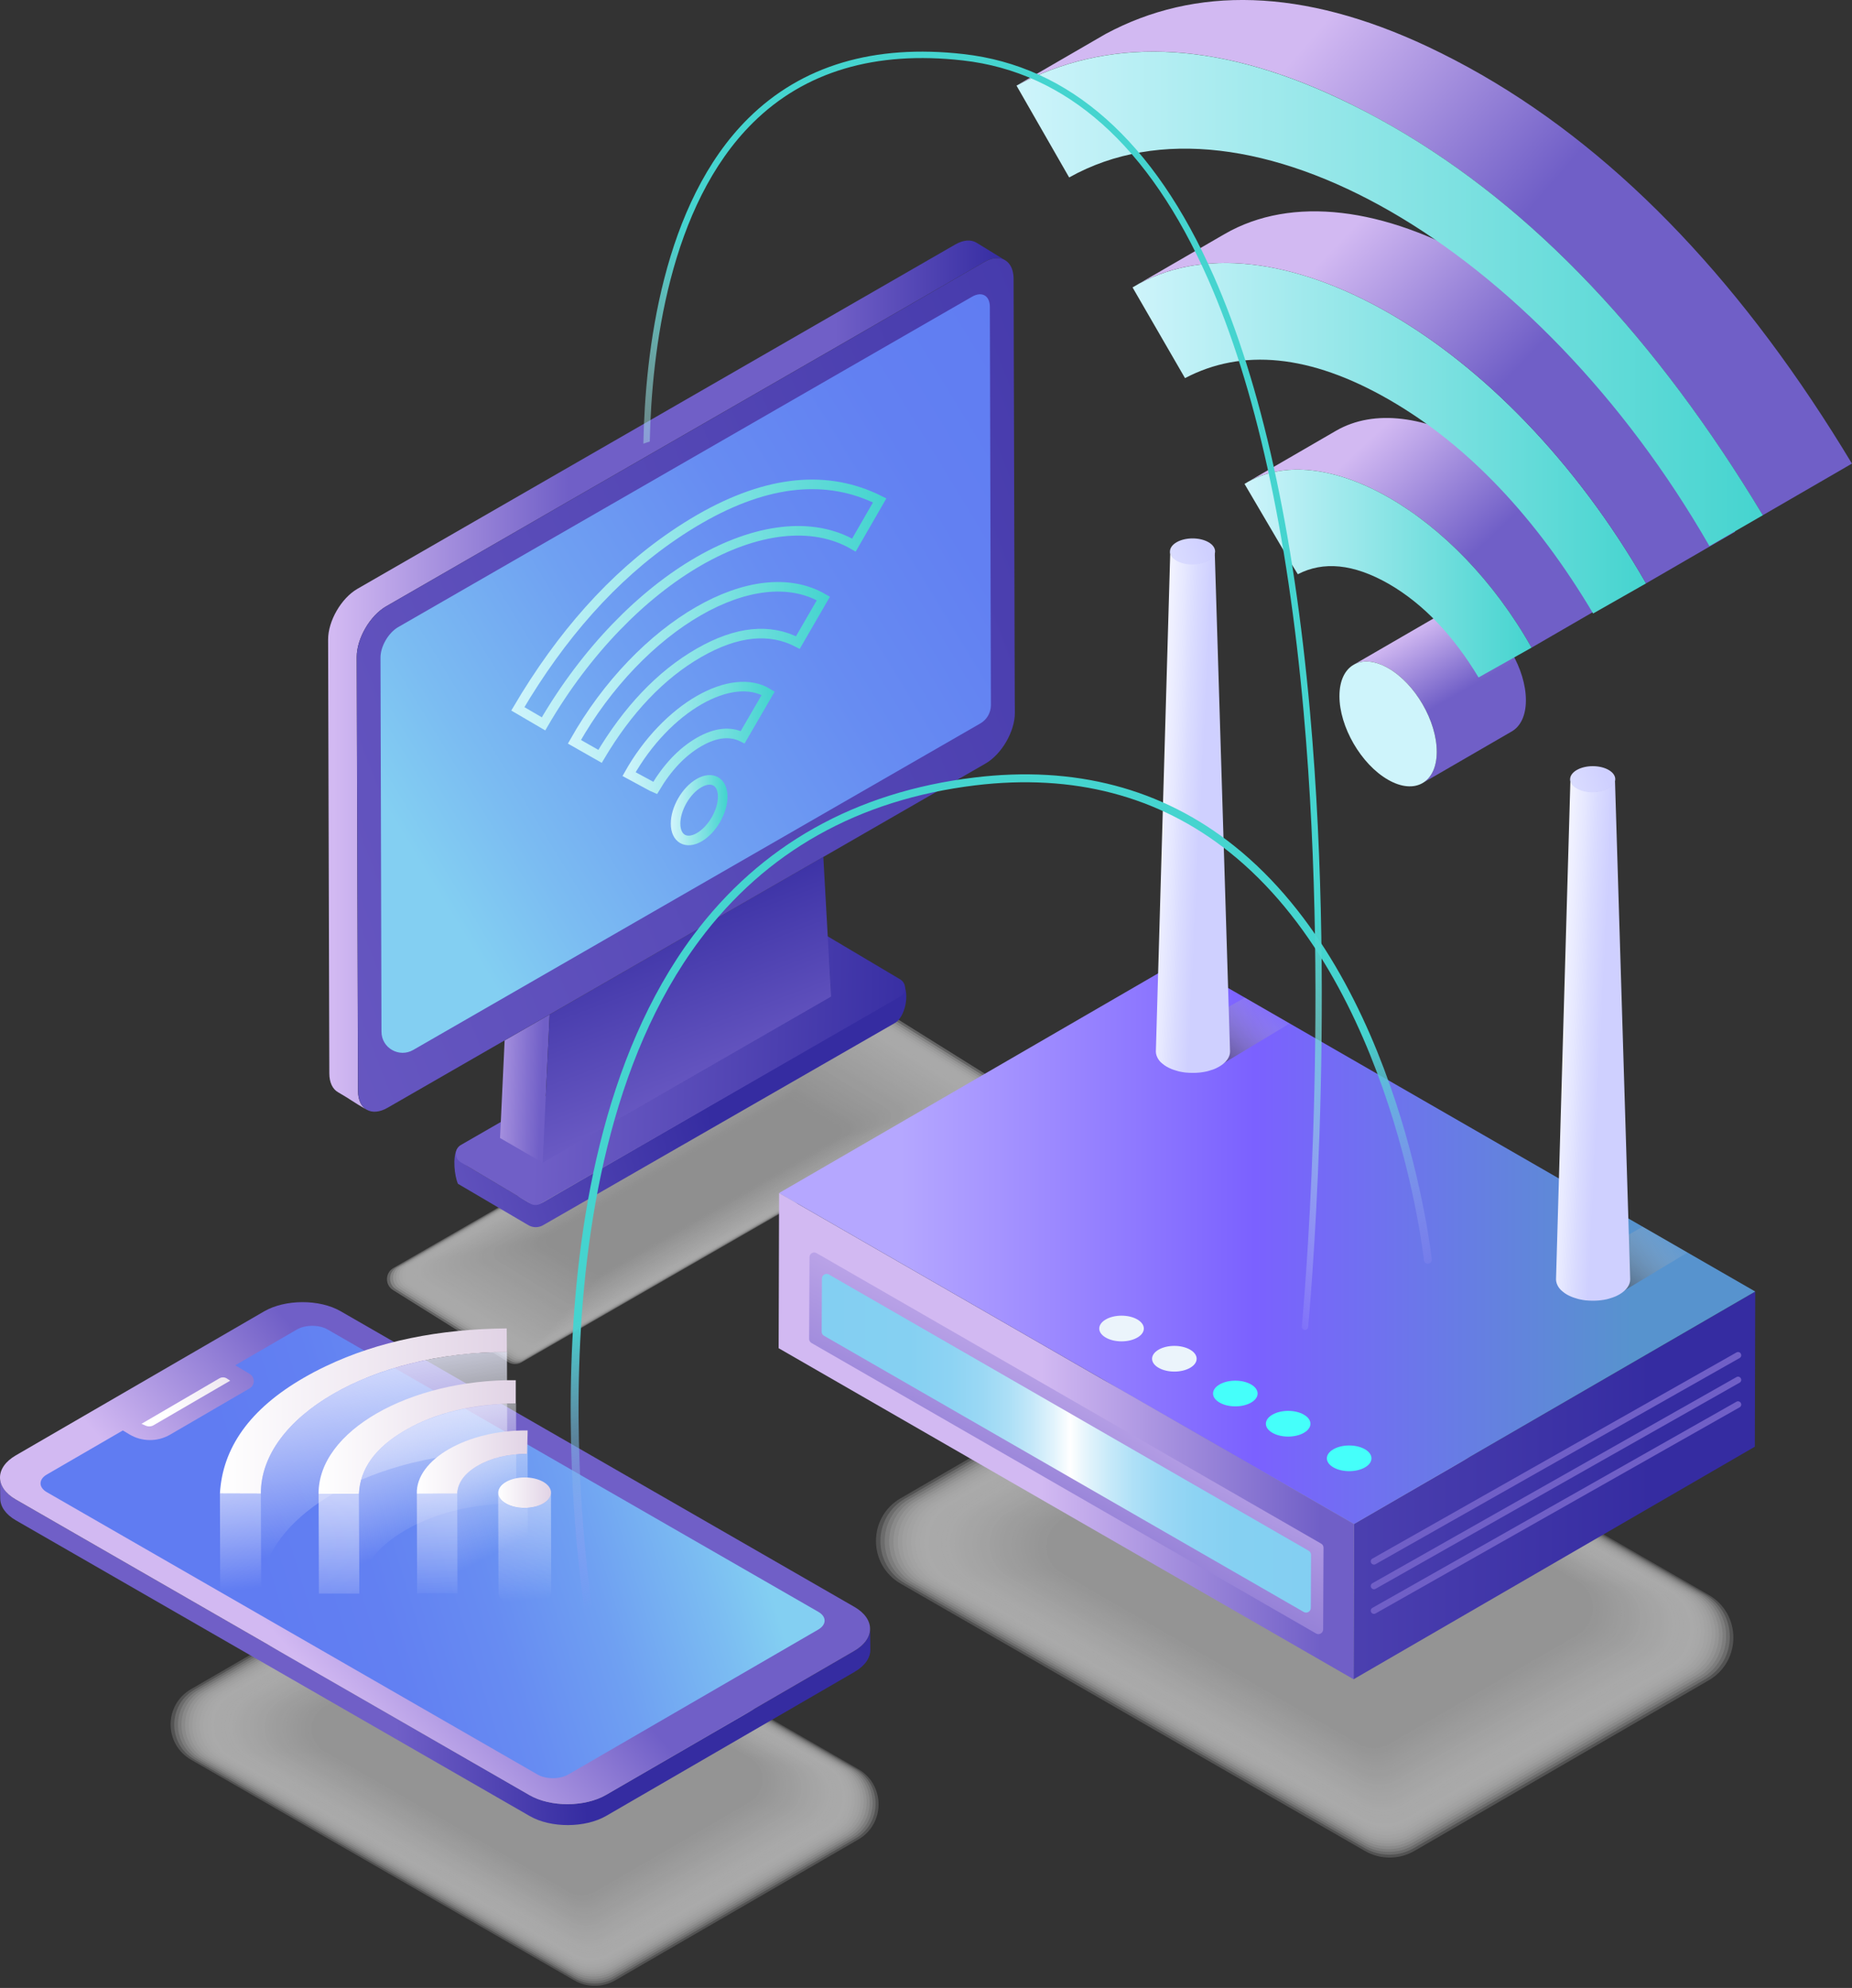 <svg width="205" height="220" viewBox="0 0 205 220" fill="none" xmlns="http://www.w3.org/2000/svg">
<rect x="0" y="0" width="205" height="220" fill="#333333" stroke="none"/>
<g clip-path="url(#clip0_516)">
<g opacity="0.61">
<path opacity="0.41" d="M49.245 137.047L43.553 140.324C42.603 140.868 42.596 142.232 43.539 142.789L56.283 150.761C56.728 151.023 57.287 151.03 57.731 150.768L108.976 121.271C109.926 120.727 109.933 119.364 108.99 118.806L95.855 110.599L95.525 110.405L92.615 112.077L55.664 133.346L49.245 137.047Z" fill="#FCFCFC"/>
<path opacity="0.421" d="M49.521 137.013L43.883 140.264C42.94 140.808 42.933 142.158 43.869 142.708L56.465 150.586C56.91 150.848 57.455 150.855 57.9 150.593L108.667 121.372C109.61 120.828 109.616 119.478 108.68 118.927L95.694 110.814L95.364 110.619L92.481 112.278L55.872 133.353L49.521 137.013Z" fill="#FBFBFB"/>
<path opacity="0.433" d="M49.797 136.973L44.206 140.19C43.277 140.727 43.263 142.064 44.193 142.615L56.64 150.398C57.078 150.66 57.624 150.66 58.062 150.405L108.35 121.459C109.279 120.922 109.293 119.585 108.363 119.035L95.532 111.022L95.209 110.828L92.353 112.473L56.088 133.346L49.797 136.973Z" fill="#FAFAFA"/>
<path opacity="0.444" d="M50.073 136.933L44.536 140.116C43.614 140.647 43.607 141.97 44.523 142.514L56.829 150.204C57.26 150.459 57.799 150.466 58.237 150.21L108.047 121.54C108.97 121.009 108.976 119.686 108.06 119.142L95.377 111.231L95.054 111.036L92.225 112.661L56.31 133.34L50.073 136.933Z" fill="#F9F9F9"/>
<path opacity="0.455" d="M50.349 136.892L44.866 140.049C43.95 140.573 43.944 141.889 44.853 142.426L57.011 150.022C57.442 150.277 57.974 150.277 58.405 150.029L107.737 121.634C108.653 121.11 108.66 119.794 107.75 119.256L95.215 111.439L94.892 111.251L92.09 112.863L56.519 133.34L50.349 136.892Z" fill="#F8F8F8"/>
<path opacity="0.467" d="M50.625 136.852L45.196 139.975C44.294 140.499 44.28 141.795 45.183 142.326L57.193 149.821C57.617 150.076 58.149 150.076 58.573 149.827L107.42 121.708C108.323 121.184 108.336 119.887 107.434 119.357L95.054 111.64L94.737 111.452L91.962 113.051L56.734 133.326L50.625 136.852Z" fill="#F7F7F7"/>
<path opacity="0.478" d="M50.908 136.812L45.533 139.908C44.637 140.425 44.63 141.708 45.52 142.238L57.381 149.639C57.806 149.888 58.324 149.895 58.748 149.646L107.117 121.802C108.013 121.284 108.02 120.002 107.131 119.471L94.899 111.848L94.582 111.66L91.834 113.239L56.957 133.32L50.908 136.812Z" fill="#F6F6F6"/>
<path opacity="0.489" d="M51.184 136.778L45.863 139.841C44.974 140.351 44.967 141.627 45.85 142.144L57.563 149.451C57.981 149.7 58.499 149.7 58.917 149.458L106.807 121.889C107.697 121.379 107.703 120.102 106.821 119.585L94.744 112.063L94.434 111.882L91.713 113.447L57.179 133.326L51.184 136.778Z" fill="#F5F5F5"/>
<path opacity="0.501" d="M51.461 136.738L46.193 139.774C45.318 140.277 45.304 141.54 46.18 142.057L57.745 149.27C58.156 149.512 58.674 149.519 59.085 149.277L106.498 121.983C107.373 121.479 107.387 120.217 106.511 119.699L94.582 112.272L94.272 112.09L91.578 113.642L57.388 133.326L51.461 136.738Z" fill="#F4F4F4"/>
<path opacity="0.512" d="M51.737 136.698L46.523 139.7C45.654 140.203 45.648 141.446 46.51 141.963L57.927 149.075C58.338 149.317 58.843 149.324 59.254 149.082L106.188 122.064C107.057 121.56 107.063 120.317 106.201 119.8L94.421 112.473L94.118 112.292L91.457 113.823L57.617 133.313L51.737 136.698Z" fill="#F3F3F3"/>
<path opacity="0.523" d="M52.013 136.657L46.853 139.626C45.991 140.123 45.984 141.359 46.84 141.862L58.115 148.887C58.52 149.129 59.025 149.129 59.429 148.894L105.885 122.151C106.747 121.654 106.754 120.418 105.898 119.914L94.272 112.681L93.969 112.5L91.336 114.018L57.833 133.313L52.013 136.657Z" fill="#F2F2F2"/>
<path opacity="0.535" d="M52.289 136.617L47.183 139.559C46.335 140.049 46.321 141.271 47.17 141.775L58.297 148.699C58.695 148.934 59.193 148.941 59.597 148.706L105.575 122.238C106.424 121.748 106.437 120.526 105.588 120.022L94.111 112.889L93.814 112.715L91.208 114.219L58.055 133.306L52.289 136.617Z" fill="#F1F1F1"/>
<path opacity="0.546" d="M52.565 136.584L47.507 139.492C46.665 139.975 46.658 141.184 47.493 141.681L58.472 148.511C58.87 148.746 59.361 148.753 59.759 148.518L105.258 122.326C106.1 121.842 106.107 120.633 105.272 120.136L93.942 113.098L93.646 112.923L91.066 114.407L58.264 133.299L52.565 136.584Z" fill="#F0F0F0"/>
<path opacity="0.557" d="M52.848 136.543L47.843 139.424C47.008 139.901 47.002 141.103 47.83 141.594L58.661 148.33C59.052 148.565 59.543 148.565 59.934 148.337L104.948 122.419C105.784 121.943 105.79 120.74 104.962 120.25L93.787 113.313L93.498 113.138L90.945 114.609L58.486 133.293L52.848 136.543Z" fill="#EFEFEF"/>
<path opacity="0.569" d="M53.124 136.503L48.173 139.351C47.352 139.827 47.338 141.009 48.16 141.493L58.849 148.135C59.24 148.363 59.718 148.37 60.109 148.142L104.645 122.5C105.467 122.023 105.481 120.841 104.659 120.358L93.632 113.514L93.343 113.339L90.817 114.797L58.701 133.286L53.124 136.503Z" fill="#EEEEEE"/>
<path opacity="0.58" d="M53.4 136.463L48.504 139.283C47.689 139.753 47.682 140.922 48.49 141.406L59.031 147.954C59.415 148.182 59.894 148.182 60.278 147.96L104.336 122.601C105.151 122.131 105.157 120.962 104.349 120.479L93.471 113.736L93.188 113.568L90.689 115.005L58.917 133.293L53.4 136.463Z" fill="#EDEDED"/>
<path opacity="0.592" d="M53.676 136.422L48.834 139.21C48.025 139.673 48.019 140.835 48.82 141.312L59.213 147.766C59.59 147.994 60.062 147.994 60.446 147.772L104.026 122.688C104.834 122.225 104.841 121.063 104.039 120.586L93.316 113.937L93.033 113.769L90.561 115.193L59.132 133.286L53.676 136.422Z" fill="#ECECEC"/>
<path opacity="0.603" d="M53.953 136.389L49.164 139.149C48.362 139.606 48.355 140.754 49.15 141.224L59.395 147.578C59.772 147.799 60.237 147.806 60.614 147.584L103.716 122.775C104.517 122.319 104.524 121.17 103.729 120.7L93.154 114.152L92.871 113.984L90.426 115.394L59.348 133.286L53.953 136.389Z" fill="#EBEBEB"/>
<path opacity="0.614" d="M54.229 136.349L49.494 139.075C48.706 139.532 48.699 140.66 49.48 141.13L59.577 147.39C59.947 147.611 60.412 147.611 60.783 147.396L103.406 122.863C104.194 122.406 104.201 121.278 103.419 120.808L92.999 114.354L92.723 114.192L90.305 115.583L59.57 133.273L54.229 136.349Z" fill="#EAEAEA"/>
<path opacity="0.626" d="M54.505 136.308L49.824 139.001C49.042 139.451 49.036 140.573 49.81 141.03L59.759 147.195C60.123 147.41 60.581 147.416 60.951 147.202L103.096 122.943C103.877 122.493 103.884 121.372 103.11 120.915L92.838 114.555L92.561 114.394L90.17 115.771L59.779 133.266L54.505 136.308Z" fill="#E9E9E9"/>
<path opacity="0.637" d="M54.788 136.268L50.16 138.934C49.386 139.377 49.379 140.486 50.147 140.942L59.947 147.014C60.311 147.228 60.763 147.235 61.126 147.02L102.793 123.037C103.568 122.594 103.574 121.486 102.807 121.029L92.683 114.77L92.413 114.609L90.049 115.972L60.008 133.266L54.788 136.268Z" fill="#E8E8E8"/>
<path opacity="0.648" d="M55.064 136.228L50.491 138.86C49.729 139.297 49.723 140.392 50.477 140.842L60.136 146.819C60.493 147.034 60.938 147.034 61.301 146.826L102.483 123.118C103.244 122.681 103.251 121.587 102.497 121.137L92.528 114.971L92.258 114.81L89.921 116.154L60.217 133.259L55.064 136.228Z" fill="#E7E7E7"/>
<path opacity="0.66" d="M55.34 136.194L50.814 138.8C50.059 139.236 50.053 140.318 50.8 140.761L60.311 146.644C60.668 146.852 61.106 146.859 61.463 146.651L102.167 123.219C102.921 122.782 102.928 121.701 102.18 121.258L92.359 115.193L92.097 115.039L89.786 116.368L60.432 133.266L55.34 136.194Z" fill="#E6E6E6"/>
<path opacity="0.671" d="M55.616 136.154L51.144 138.726C50.396 139.156 50.389 140.224 51.13 140.66L60.493 146.443C60.843 146.651 61.281 146.651 61.631 146.449L101.857 123.293C102.604 122.863 102.611 121.795 101.87 121.358L92.198 115.388L91.935 115.233L89.652 116.55L60.641 133.246L55.616 136.154Z" fill="#E5E5E5"/>
<path opacity="0.682" d="M55.893 136.113L51.474 138.659C50.74 139.082 50.733 140.136 51.461 140.573L60.675 146.261C61.018 146.47 61.45 146.47 61.8 146.268L101.547 123.387C102.281 122.963 102.288 121.909 101.56 121.473L92.043 115.603L91.787 115.448L89.531 116.744L60.87 133.246L55.893 136.113Z" fill="#E4E4E4"/>
<path opacity="0.694" d="M56.169 136.073L51.804 138.585C51.077 139.001 51.07 140.049 51.791 140.479L60.857 146.073C61.2 146.275 61.625 146.282 61.968 146.08L101.237 123.474C101.965 123.058 101.971 122.01 101.251 121.58L91.881 115.804L91.625 115.65L89.396 116.933L61.086 133.246L56.169 136.073Z" fill="#E3E3E3"/>
<path opacity="0.705" d="M56.445 136.033L52.134 138.511C51.413 138.927 51.407 139.955 52.121 140.378L61.045 145.878C61.382 146.08 61.806 146.08 62.143 145.885L100.934 123.554C101.655 123.138 101.661 122.111 100.947 121.687L91.726 116.012L91.477 115.865L89.275 117.134L61.301 133.239L56.445 136.033Z" fill="#E3E3E3"/>
<path opacity="0.716" d="M56.728 135.999L52.471 138.451C51.764 138.86 51.757 139.881 52.457 140.298L61.234 145.704C61.571 145.899 61.982 145.905 62.318 145.711L100.631 123.655C101.338 123.246 101.345 122.225 100.644 121.808L91.578 116.227L91.329 116.08L89.153 117.329L61.53 133.232L56.728 135.999Z" fill="#E2E2E2"/>
<path opacity="0.728" d="M57.004 135.959L52.801 138.377C52.1 138.78 52.094 139.787 52.787 140.197L61.416 145.509C61.746 145.704 62.157 145.711 62.487 145.516L100.321 123.736C101.022 123.333 101.028 122.325 100.335 121.916L91.416 116.435L91.174 116.288L89.025 117.523L61.746 133.225L57.004 135.959Z" fill="#E1E1E1"/>
<path opacity="0.739" d="M57.28 135.919L53.131 138.309C52.437 138.706 52.43 139.7 53.117 140.109L61.598 145.321C61.921 145.516 62.325 145.516 62.655 145.328L100.004 123.823C100.698 123.427 100.705 122.433 100.018 122.023L91.255 116.637L91.012 116.496L88.891 117.718L61.955 133.225L57.28 135.919Z" fill="#E0E0E0"/>
<path opacity="0.75" d="M57.556 135.878L53.461 138.236C52.781 138.632 52.774 139.612 53.447 140.009L61.779 145.126C62.103 145.314 62.5 145.321 62.824 145.133L99.695 123.904C100.375 123.507 100.382 122.527 99.708 122.131L91.093 116.845L90.851 116.704L88.756 117.906L62.163 133.212L57.556 135.878Z" fill="#DFDFDF"/>
<path opacity="0.762" d="M57.832 135.838L53.791 138.169C53.117 138.558 53.111 139.525 53.778 139.921L61.968 144.945C62.285 145.133 62.682 145.133 62.999 144.952L99.391 124.004C100.065 123.615 100.072 122.648 99.405 122.252L90.938 117.06L90.703 116.919L88.635 118.108L62.392 133.212L57.832 135.838Z" fill="#DEDEDE"/>
<path opacity="0.773" d="M58.109 135.805L54.121 138.101C53.454 138.484 53.447 139.438 54.108 139.834L62.15 144.764C62.46 144.952 62.85 144.952 63.167 144.77L99.082 124.099C99.749 123.716 99.755 122.762 99.095 122.366L90.783 117.275L90.548 117.134L88.507 118.309L62.608 133.219L58.109 135.805Z" fill="#DDDDDD"/>
<path opacity="0.784" d="M58.385 135.764L54.444 138.034C53.791 138.41 53.784 139.357 54.431 139.74L62.325 144.576C62.635 144.757 63.019 144.764 63.329 144.582L98.765 124.186C99.418 123.81 99.425 122.863 98.778 122.48L90.615 117.483L90.386 117.349L88.372 118.504L62.817 133.212L58.385 135.764Z" fill="#DCDCDC"/>
<path opacity="0.796" d="M58.668 135.724L54.781 137.96C54.135 138.33 54.128 139.263 54.768 139.646L62.514 144.388C62.817 144.569 63.194 144.569 63.504 144.394L98.462 124.273C99.109 123.904 99.115 122.97 98.475 122.587L90.46 117.691L90.231 117.557L88.244 118.699L63.039 133.212L58.668 135.724Z" fill="#DBDBDB"/>
<path opacity="0.807" d="M58.944 135.684L55.111 137.886C54.471 138.256 54.465 139.169 55.098 139.545L62.696 144.186C62.999 144.367 63.369 144.367 63.672 144.193L98.152 124.347C98.792 123.978 98.799 123.064 98.166 122.688L90.305 117.886L90.083 117.752L88.123 118.88L63.261 133.192L58.944 135.684Z" fill="#DADADA"/>
<path opacity="0.819" d="M59.22 135.643L55.441 137.819C54.815 138.182 54.808 139.089 55.428 139.458L62.877 144.005C63.174 144.179 63.544 144.186 63.841 144.011L97.842 124.441C98.469 124.078 98.475 123.172 97.856 122.802L90.144 118.101L89.921 117.974L87.995 119.082L63.477 133.192L59.22 135.643Z" fill="#D9D9D9"/>
<path opacity="0.83" d="M59.496 135.61L55.771 137.752C55.152 138.108 55.145 139.001 55.758 139.364L63.066 143.817C63.356 143.991 63.719 143.991 64.016 143.823L97.532 124.528C98.152 124.172 98.159 123.279 97.546 122.916L89.982 118.309L89.766 118.182L87.867 119.276L63.692 133.192L59.496 135.61Z" fill="#D8D8D8"/>
<path opacity="0.841" d="M59.772 135.569L56.101 137.678C55.488 138.028 55.482 138.907 56.088 139.27L63.248 143.629C63.538 143.797 63.895 143.803 64.184 143.635L97.223 124.616C97.836 124.266 97.842 123.387 97.236 123.024L89.827 118.517L89.611 118.39L87.739 119.471L63.915 133.185L59.772 135.569Z" fill="#D7D7D7"/>
<path opacity="0.853" d="M60.048 135.529L56.431 137.611C55.825 137.96 55.825 138.827 56.418 139.176L63.43 143.441C63.713 143.608 64.063 143.608 64.353 143.447L96.913 124.703C97.519 124.354 97.519 123.487 96.926 123.138L89.665 118.726L89.456 118.598L87.611 119.659L64.13 133.178L60.048 135.529Z" fill="#D6D6D6"/>
<path opacity="0.864" d="M60.325 135.489L56.761 137.544C56.169 137.886 56.162 138.739 56.748 139.089L63.612 143.259C63.888 143.427 64.238 143.427 64.521 143.266L96.603 124.797C97.196 124.454 97.202 123.601 96.616 123.252L89.51 118.94L89.302 118.82L87.483 119.867L64.346 133.178L60.325 135.489Z" fill="#D5D5D5"/>
<path opacity="0.875" d="M60.608 135.449L57.098 137.47C56.512 137.806 56.505 138.645 57.085 138.995L63.8 143.071C64.076 143.232 64.42 143.239 64.696 143.078L96.3 124.884C96.886 124.548 96.893 123.709 96.313 123.36L89.355 119.142L89.153 119.021L87.362 120.055L64.575 133.172L60.608 135.449Z" fill="#D4D4D4"/>
<path opacity="0.886" d="M60.884 135.415L57.428 137.403C56.849 137.732 56.849 138.565 57.422 138.901L63.989 142.876C64.258 143.038 64.595 143.038 64.871 142.883L95.997 124.965C96.576 124.636 96.576 123.803 96.004 123.467L89.194 119.35L88.992 119.229L87.227 120.243L64.784 133.165L60.884 135.415Z" fill="#D3D3D3"/>
<path opacity="0.898" d="M61.16 135.375L57.752 137.336C57.186 137.665 57.179 138.477 57.745 138.813L64.171 142.695C64.44 142.856 64.77 142.856 65.04 142.702L95.687 125.059C96.253 124.73 96.26 123.917 95.694 123.581L89.039 119.558L88.837 119.438L87.099 120.438L64.999 133.165L61.16 135.375Z" fill="#D2D2D2"/>
<path opacity="0.909" d="M61.436 135.334L58.082 137.262C57.523 137.584 57.516 138.383 58.075 138.713L64.353 142.5C64.615 142.655 64.945 142.662 65.208 142.507L95.377 125.139C95.936 124.817 95.943 124.018 95.384 123.689L88.877 119.767L88.682 119.652L86.971 120.64L65.215 133.165L61.436 135.334Z" fill="#D1D1D1"/>
<path opacity="0.921" d="M61.712 135.294L58.412 137.195C57.859 137.51 57.859 138.303 58.405 138.625L64.534 142.319C64.79 142.473 65.114 142.473 65.376 142.326L95.061 125.233C95.613 124.918 95.613 124.125 95.067 123.803L88.709 119.975L88.513 119.861L86.829 120.828L65.424 133.152L61.712 135.294Z" fill="#D0D0D0"/>
<path opacity="0.932" d="M61.988 135.254L58.742 137.121C58.203 137.43 58.196 138.209 58.735 138.524L64.716 142.124C64.972 142.272 65.289 142.279 65.545 142.131L94.751 125.314C95.29 125.005 95.296 124.226 94.757 123.91L88.554 120.183L88.365 120.069L86.708 121.023L65.646 133.145L61.988 135.254Z" fill="#CFCFCF"/>
<path opacity="0.943" d="M62.264 135.214L59.072 137.054C58.54 137.363 58.533 138.122 59.065 138.437L64.898 141.943C65.147 142.091 65.457 142.091 65.713 141.95L94.441 125.415C94.973 125.106 94.98 124.347 94.448 124.031L88.392 120.398L88.204 120.291L86.573 121.231L65.855 133.158L62.264 135.214Z" fill="#CECECE"/>
<path opacity="0.955" d="M62.541 135.18L59.402 136.986C58.877 137.289 58.877 138.041 59.395 138.35L65.087 141.755C65.336 141.903 65.639 141.903 65.888 141.762L94.138 125.502C94.663 125.2 94.663 124.448 94.144 124.139L88.244 120.606L88.062 120.499L86.459 121.419L66.09 133.145L62.541 135.18Z" fill="#CDCDCD"/>
<path opacity="0.966" d="M62.824 135.14L59.739 136.919C59.227 137.215 59.22 137.954 59.732 138.256L65.275 141.567C65.518 141.708 65.821 141.715 66.063 141.574L93.835 125.589C94.347 125.294 94.353 124.555 93.841 124.253L88.089 120.814L87.907 120.707L86.331 121.614L66.306 133.138L62.824 135.14Z" fill="#CCCCCC"/>
<path opacity="0.977" d="M63.1 135.099L60.069 136.845C59.563 137.134 59.557 137.86 60.062 138.162L65.457 141.379C65.693 141.52 65.989 141.52 66.232 141.385L93.525 125.677C94.03 125.388 94.037 124.663 93.531 124.36L87.927 121.022L87.752 120.915L86.203 121.808L66.521 133.138L63.1 135.099Z" fill="#CBCBCB"/>
<path opacity="0.989" d="M63.376 135.059L60.399 136.772C59.9 137.06 59.9 137.772 60.392 138.061L65.639 141.184C65.875 141.325 66.165 141.325 66.4 141.191L93.215 125.757C93.713 125.469 93.713 124.757 93.222 124.468L87.772 121.224L87.597 121.123L86.075 121.996L66.737 133.125L63.376 135.059Z" fill="#CACACA"/>
<path opacity="0.61" d="M63.652 135.019L60.729 136.704C60.244 136.986 60.237 137.685 60.722 137.974L65.821 141.003C66.05 141.137 66.333 141.144 66.569 141.009L92.905 125.851C93.39 125.569 93.397 124.871 92.912 124.582L87.611 121.439L87.442 121.338L85.947 122.198L66.953 133.125L63.652 135.019Z" fill="#C9C9C9"/>
</g>
<path d="M99.93 108.759L99.594 108.39C100.085 109.122 99.957 110.002 99.115 110.485L60.096 133.064C59.59 133.353 58.971 133.353 58.472 133.051L51.784 129.082C50.848 128.524 50.753 127.262 51.494 126.557L50.625 127.107C50.053 128.027 50.322 130.19 50.693 131.009L58.479 135.583C58.977 135.878 59.604 135.885 60.102 135.596L99.082 113.198C100.132 112.587 100.772 110.062 99.93 108.759Z" fill="url(#paint0_linear_516)"/>
<path d="M55.435 124.166L51.016 126.711C50.282 127.134 50.275 128.195 51.002 128.625L58.708 133.199C59.052 133.407 59.483 133.407 59.833 133.205L99.627 110.297C100.361 109.874 100.368 108.813 99.641 108.383L91.632 103.628L91.376 103.474L89.12 104.777L60.426 121.291L55.435 124.166Z" fill="url(#paint1_linear_516)"/>
<path d="M39.626 120.734L39.619 118.927L39.612 116.617L39.606 114.199L39.484 72.728C39.478 70.673 40.946 68.141 42.738 67.106L108.909 29.013C109.36 28.751 109.791 28.61 110.182 28.577C110.377 28.556 110.559 28.57 110.728 28.604C110.728 28.604 110.728 28.604 110.734 28.604C110.916 28.637 111.078 28.698 111.233 28.785L108.054 26.837C107.461 26.495 106.639 26.542 105.736 27.059L39.572 65.159C37.774 66.193 36.312 68.725 36.319 70.78L36.433 112.251L36.44 114.669L36.447 116.979L36.453 118.786C36.453 119.807 36.824 120.532 37.41 120.868C38.979 121.781 39.013 121.902 40.582 122.809C39.996 122.473 39.633 121.755 39.626 120.734Z" fill="url(#paint2_linear_516)"/>
<path d="M91.134 94.839L91.142 94.83H91.134V94.839Z" fill="#082C44"/>
<path d="M91.773 106.328L91.996 110.29L60.069 128.672L92.002 110.29L91.78 106.328L91.773 106.321V106.328Z" fill="#082C44"/>
<path d="M55.859 115.139L55.549 121.728L55.434 124.166L55.347 125.939L60.069 128.672L60.264 124.468L60.412 121.298L60.843 112.272L55.859 115.139Z" fill="url(#paint3_linear_516)"/>
<path d="M91.773 106.328V106.321L91.625 103.635L91.134 94.837V94.83L60.843 112.272L60.412 121.298L60.264 124.468L60.069 128.672L91.996 110.29L91.773 106.328Z" fill="url(#paint4_linear_516)"/>
<path d="M112.324 77.073L112.317 74.763L112.31 72.345L112.196 30.873C112.196 29.591 111.617 28.778 110.748 28.603C110.748 28.603 110.748 28.603 110.741 28.603C110.566 28.57 110.384 28.563 110.195 28.577C109.805 28.61 109.374 28.751 108.922 29.013L42.745 67.1C40.946 68.134 39.484 70.666 39.491 72.721L39.612 114.192L39.619 116.61L39.626 118.92L39.633 120.727C39.633 121.748 40.003 122.466 40.589 122.809C40.589 122.809 40.589 122.809 40.596 122.809C41.189 123.151 42.01 123.111 42.913 122.587L55.866 115.133L60.85 112.265L91.14 94.83H91.147L109.084 84.501C110.883 83.466 112.344 80.935 112.337 78.879L112.324 77.073Z" fill="url(#paint5_linear_516)"/>
<path d="M91.134 94.83L60.843 112.272L91.134 94.83Z" fill="#134169"/>
<path d="M109.569 33.949C109.562 32.714 108.687 32.21 107.602 32.835L44.071 69.403C42.994 70.028 42.111 71.539 42.118 72.781L42.226 114.179C42.233 115.979 44.179 117.094 45.742 116.194L108.512 80.062C109.239 79.645 109.684 78.866 109.684 78.033L109.569 33.949Z" fill="url(#paint6_linear_516)"/>
<path d="M77.379 86.663C78.821 85.831 79.993 86.502 79.999 88.154C80.006 89.806 78.841 91.821 77.4 92.654C75.958 93.487 74.786 92.815 74.779 91.163C74.773 89.504 75.931 87.49 77.379 86.663Z" stroke="url(#paint7_linear_516)" stroke-width="1.06" stroke-miterlimit="10"/>
<path d="M77.379 77.489C80.195 75.871 83.004 75.468 85.031 76.724C84.102 78.335 83.165 79.941 82.209 81.586C80.868 80.908 79.252 81.035 77.366 82.123C75.466 83.225 73.87 84.937 72.516 87.207C72.388 87.154 72.287 87.107 72.186 87.053C71.337 86.59 70.489 86.126 69.633 85.669C71.694 82.002 74.544 79.121 77.379 77.489Z" stroke="url(#paint8_linear_516)" stroke-width="1.06" stroke-miterlimit="10"/>
<path d="M77.319 67.63C82.29 64.769 87.321 64.01 91.14 66.233C90.191 67.872 89.268 69.464 88.318 71.109C85.253 69.511 81.609 69.806 77.352 72.257C73.089 74.709 69.445 78.604 66.42 83.702C65.464 83.151 64.528 82.62 63.585 82.09C67.202 75.683 72.233 70.558 77.319 67.63Z" stroke="url(#paint9_linear_516)" stroke-width="1.06" stroke-miterlimit="10"/>
<path d="M77.447 57.429C85.031 53.063 91.659 52.513 97.371 55.38C96.381 57.099 95.451 58.711 94.522 60.323C89.881 57.623 83.637 58.49 77.359 62.103C71.156 65.676 64.918 71.935 60.163 80.109C59.233 79.565 58.304 79.014 57.321 78.443C62.089 70.357 67.828 63.829 74.55 59.255C75.527 58.584 76.497 57.979 77.447 57.429Z" stroke="url(#paint10_linear_516)" stroke-width="1.06" stroke-miterlimit="10"/>
<path d="M163.535 68.228C162.04 67.368 160.679 67.288 159.703 67.852L149.835 73.567C150.812 72.996 152.172 73.084 153.667 73.943C156.645 75.656 159.049 79.806 159.036 83.218C159.029 84.91 158.43 86.099 157.466 86.663L167.334 80.948C168.304 80.391 168.904 79.195 168.904 77.503C168.91 74.091 166.506 69.941 163.535 68.228Z" fill="url(#paint11_linear_516)"/>
<path d="M153.667 73.943C156.645 75.656 159.049 79.806 159.036 83.218C159.029 86.623 156.604 88 153.634 86.287C150.657 84.575 148.252 80.424 148.265 77.013C148.272 73.601 150.69 72.231 153.667 73.943Z" fill="#CEF4FB"/>
<path d="M163.643 49.376C157.904 46.072 152.138 45.206 147.875 47.677L138.014 53.392C142.277 50.921 148.043 51.787 153.782 55.092C159.588 58.436 165.361 64.272 169.53 71.673L179.398 65.958C175.228 58.55 169.449 52.714 163.643 49.376Z" fill="url(#paint12_linear_516)"/>
<path d="M153.782 55.091C159.588 58.436 165.361 64.272 169.53 71.673C167.59 72.768 165.657 73.856 163.663 74.971C160.915 70.404 157.601 66.851 153.708 64.608C149.781 62.372 146.474 62.096 143.658 63.547C143.402 63.13 143.187 62.795 142.985 62.452C141.24 59.484 139.496 56.522 137.758 53.553C142.042 50.887 147.929 51.72 153.782 55.091Z" fill="url(#paint13_linear_516)"/>
<path d="M153.775 34.661C164.034 40.565 174.373 50.928 182.207 64.561C180.24 65.683 178.32 66.77 176.346 67.892C170.069 57.341 162.565 49.309 153.782 44.245C144.992 39.181 137.455 38.543 131.17 41.847C129.21 38.456 127.284 35.131 125.364 31.807C132.881 27.253 143.281 28.624 153.775 34.661Z" fill="url(#paint14_linear_516)"/>
<path d="M163.636 28.946C153.284 22.989 143.025 21.572 135.535 25.91L125.667 31.626C133.157 27.287 143.423 28.704 153.769 34.661C164.027 40.565 174.366 50.928 182.2 64.561L192.068 58.846C184.241 45.212 173.895 34.849 163.636 28.946Z" fill="url(#paint15_linear_516)"/>
<path d="M164.007 8.281C162.047 7.153 160.053 6.112 158.032 5.158C144.163 -1.363 132.288 -1.558 122.387 3.754L112.519 9.47C122.421 4.157 134.296 4.345 148.164 10.873C150.185 11.827 152.179 12.868 154.139 13.996C169.793 23.009 183.419 37.583 195.125 57.019L204.993 51.304C193.287 31.867 179.667 17.294 164.007 8.281Z" fill="url(#paint16_linear_516)"/>
<path d="M154.146 13.996C169.799 23.009 183.426 37.583 195.132 57.019C193.071 58.208 191.151 59.322 189.218 60.431C179.714 43.882 166.863 30.853 153.917 23.399C141.119 16.031 128.22 14.11 118.346 19.638C116.439 16.313 114.54 12.995 112.519 9.476C122.421 4.164 134.296 4.352 148.164 10.88C150.192 11.827 152.186 12.868 154.146 13.996Z" fill="url(#paint17_linear_516)"/>
<g opacity="0.63">
<g opacity="0.63">
<g opacity="0.63">
<path opacity="0.63" d="M95 203.576L68.104 219.157C66.703 219.969 64.972 219.969 63.571 219.164L21.15 194.744C18.139 193.011 18.132 188.686 21.137 186.94L48.032 171.359C49.433 170.546 51.164 170.546 52.565 171.352L94.986 195.772C97.997 197.511 98.004 201.836 95 203.576Z" fill="white"/>
</g>
</g>
<g opacity="0.63">
<g opacity="0.63">
<path opacity="0.63" d="M94.69 203.468L68.044 218.908C66.656 219.714 64.945 219.714 63.551 218.915L21.527 194.724C18.543 193.005 18.543 188.72 21.514 186.994L48.16 171.554C49.547 170.748 51.258 170.748 52.653 171.547L94.677 195.738C97.66 197.457 97.667 201.749 94.69 203.468Z" fill="#FEFEFE"/>
</g>
</g>
<g opacity="0.63">
<g opacity="0.63">
<path opacity="0.63" d="M94.38 203.368L67.983 218.66C66.609 219.459 64.912 219.459 63.538 218.667L21.911 194.697C18.961 192.998 18.954 188.747 21.898 187.041L48.295 171.749C49.669 170.949 51.366 170.949 52.74 171.742L94.373 195.705C97.324 197.41 97.33 201.655 94.38 203.368Z" fill="#FCFCFC"/>
</g>
</g>
<g opacity="0.63">
<g opacity="0.63">
<path opacity="0.63" d="M94.077 203.26L67.929 218.411C66.569 219.197 64.885 219.204 63.524 218.418L22.288 194.677C19.365 192.991 19.358 188.787 22.275 187.095L48.416 171.943C49.777 171.158 51.461 171.151 52.821 171.937L94.057 195.678C96.987 197.363 96.994 201.568 94.077 203.26Z" fill="#FBFBFB"/>
</g>
</g>
<g opacity="0.63">
<g opacity="0.63">
<path opacity="0.63" d="M93.767 203.153L67.875 218.156C66.528 218.935 64.864 218.942 63.511 218.163L22.666 194.65C19.769 192.985 19.762 188.814 22.652 187.142L48.544 172.138C49.891 171.359 51.555 171.352 52.909 172.131L93.754 195.644C96.65 197.31 96.657 201.48 93.767 203.153Z" fill="#F9F9F9"/>
</g>
</g>
<g opacity="0.63">
<g opacity="0.63">
<path opacity="0.63" d="M93.457 203.045L67.815 217.908C66.481 218.68 64.831 218.687 63.497 217.914L23.043 194.63C20.173 192.978 20.167 188.854 23.029 187.195L48.672 172.333C50.006 171.56 51.656 171.554 52.989 172.326L93.437 195.61C96.313 197.263 96.32 201.386 93.457 203.045Z" fill="#F8F8F8"/>
</g>
</g>
<g opacity="0.63">
<g opacity="0.63">
<path opacity="0.63" d="M93.147 202.944L67.754 217.659C66.434 218.425 64.797 218.425 63.477 217.666L23.427 194.61C20.584 192.971 20.578 188.888 23.413 187.242L48.807 172.528C50.127 171.762 51.764 171.762 53.084 172.521L93.134 195.577C95.977 197.209 95.983 201.299 93.147 202.944Z" fill="#F7F7F7"/>
</g>
</g>
<g opacity="0.63">
<g opacity="0.63">
<path opacity="0.63" d="M92.838 202.837L67.693 217.404C66.387 218.163 64.77 218.163 63.457 217.411L23.797 194.583C20.982 192.964 20.982 188.915 23.784 187.289L48.928 172.722C50.235 171.963 51.851 171.963 53.165 172.716L92.824 195.543C95.647 197.162 95.647 201.212 92.838 202.837Z" fill="#F5F5F5"/>
</g>
</g>
<g opacity="0.63">
<g opacity="0.63">
<path opacity="0.63" d="M92.535 202.729L67.639 217.155C66.346 217.908 64.743 217.908 63.443 217.162L24.181 194.556C21.399 192.951 21.392 188.948 24.168 187.336L49.063 172.91C50.356 172.158 51.959 172.158 53.259 172.904L92.521 195.503C95.31 197.115 95.31 201.118 92.535 202.729Z" fill="#F4F4F4"/>
</g>
</g>
<g opacity="0.63">
<g opacity="0.63">
<path opacity="0.63" d="M92.225 202.622L67.579 216.9C66.299 217.646 64.71 217.646 63.43 216.907L24.558 194.529C21.803 192.944 21.797 188.975 24.552 187.383L49.197 173.105C50.477 172.36 52.067 172.36 53.346 173.098L92.218 195.476C94.973 197.061 94.973 201.03 92.225 202.622Z" fill="#F3F3F3"/>
</g>
</g>
<g opacity="0.63">
<g opacity="0.63">
<path opacity="0.63" d="M91.915 202.521L67.525 216.659C66.252 217.397 64.689 217.397 63.416 216.665L24.942 194.516C22.214 192.944 22.207 189.022 24.935 187.444L49.325 173.307C50.598 172.568 52.161 172.568 53.434 173.3L91.908 195.449C94.636 197.014 94.643 200.936 91.915 202.521Z" fill="#F1F1F1"/>
</g>
</g>
<g opacity="0.63">
<g opacity="0.63">
<path opacity="0.63" d="M91.605 202.414L67.464 216.403C66.205 217.129 64.656 217.135 63.396 216.41L25.319 194.489C22.618 192.931 22.612 189.049 25.313 187.484L49.453 173.495C50.713 172.769 52.262 172.763 53.522 173.488L91.598 195.409C94.299 196.967 94.306 200.849 91.605 202.414Z" fill="#F0F0F0"/>
</g>
</g>
<g opacity="0.63">
<g opacity="0.63">
<path opacity="0.63" d="M91.295 202.306L67.404 216.148C66.158 216.867 64.622 216.873 63.376 216.155L25.69 194.462C23.016 192.924 23.009 189.076 25.683 187.531L49.575 173.689C50.821 172.971 52.356 172.964 53.602 173.683L91.288 195.375C93.963 196.913 93.969 200.762 91.295 202.306Z" fill="#EEEEEE"/>
</g>
</g>
<g opacity="0.63">
<g opacity="0.63">
<path opacity="0.63" d="M90.992 202.199L67.35 215.9C66.117 216.611 64.602 216.618 63.369 215.906L26.081 194.442C23.433 192.917 23.433 189.116 26.074 187.585L49.716 173.884C50.949 173.172 52.464 173.166 53.697 173.877L90.985 195.342C93.626 196.866 93.632 200.668 90.992 202.199Z" fill="#EDEDED"/>
</g>
</g>
<g opacity="0.63">
<g opacity="0.63">
<path opacity="0.63" d="M90.682 202.092L67.289 215.651C66.07 216.356 64.568 216.356 63.349 215.658L26.451 194.422C23.837 192.917 23.831 189.15 26.444 187.639L49.837 174.086C51.056 173.381 52.558 173.381 53.778 174.079L90.675 195.315C93.289 196.819 93.296 200.58 90.682 202.092Z" fill="#ECECEC"/>
</g>
</g>
<g opacity="0.63">
<g opacity="0.63">
<path opacity="0.63" d="M90.372 201.991L67.229 215.403C66.023 216.101 64.534 216.101 63.329 215.409L26.828 194.395C24.242 192.904 24.235 189.183 26.821 187.686L49.965 174.274C51.171 173.575 52.659 173.575 53.865 174.267L90.366 195.281C92.952 196.766 92.959 200.493 90.372 201.991Z" fill="#EAEAEA"/>
</g>
</g>
<g opacity="0.63">
<g opacity="0.63">
<path opacity="0.63" d="M90.063 201.883L67.175 215.147C65.983 215.839 64.514 215.839 63.315 215.154L27.212 194.368C24.652 192.891 24.646 189.21 27.205 187.726L50.093 174.462C51.285 173.77 52.754 173.77 53.953 174.455L90.056 195.241C92.615 196.719 92.622 200.399 90.063 201.883Z" fill="#E9E9E9"/>
</g>
</g>
<g opacity="0.63">
<g opacity="0.63">
<path opacity="0.63" d="M89.76 201.776L67.121 214.892C65.942 215.577 64.487 215.577 63.309 214.899L27.596 194.341C25.063 192.884 25.057 189.237 27.589 187.773L50.228 174.657C51.407 173.972 52.861 173.972 54.04 174.65L89.753 195.208C92.279 196.665 92.285 200.312 89.76 201.776Z" fill="#E7E7E7"/>
</g>
</g>
<g opacity="0.63">
<g opacity="0.63">
<path opacity="0.63" d="M89.45 201.668L67.06 214.644C65.895 215.322 64.454 215.322 63.288 214.65L27.973 194.321C25.468 192.877 25.461 189.277 27.966 187.827L50.356 174.851C51.521 174.173 52.962 174.173 54.128 174.845L89.443 195.174C91.942 196.618 91.949 200.224 89.45 201.668Z" fill="#E6E6E6"/>
</g>
</g>
<g opacity="0.63">
<g opacity="0.63">
<path opacity="0.63" d="M89.14 201.568L67 214.395C65.848 215.06 64.427 215.067 63.268 214.402L28.35 194.294C25.872 192.87 25.872 189.304 28.344 187.874L50.484 175.046C51.636 174.381 53.057 174.374 54.215 175.039L89.133 195.14C91.605 196.571 91.612 200.13 89.14 201.568Z" fill="#E5E5E5"/>
</g>
</g>
<g opacity="0.63">
<g opacity="0.63">
<path opacity="0.63" d="M88.83 201.46L66.939 214.147C65.801 214.805 64.393 214.812 63.248 214.153L28.721 194.281C26.269 192.87 26.269 189.351 28.714 187.934L50.605 175.248C51.743 174.589 53.151 174.583 54.296 175.241L88.823 195.114C91.268 196.517 91.275 200.043 88.83 201.46Z" fill="#E3E3E3"/>
</g>
</g>
<g opacity="0.63">
<g opacity="0.63">
<path opacity="0.63" d="M88.52 201.353L66.885 213.891C65.76 214.543 64.366 214.55 63.241 213.898L29.112 194.247C26.693 192.857 26.687 189.371 29.105 187.968L50.746 175.429C51.871 174.777 53.266 174.771 54.391 175.422L88.52 195.073C90.931 196.47 90.938 199.956 88.52 201.353Z" fill="#E2E2E2"/>
</g>
</g>
<g opacity="0.63">
<g opacity="0.63">
<path opacity="0.63" d="M88.217 201.245L66.825 213.636C65.713 214.281 64.339 214.281 63.221 213.643L29.482 194.227C27.091 192.85 27.084 189.405 29.475 188.021L50.868 175.63C51.979 174.986 53.353 174.986 54.471 175.624L88.21 195.046C90.595 196.423 90.601 199.862 88.217 201.245Z" fill="#E1E1E1"/>
</g>
</g>
<g opacity="0.63">
<g opacity="0.63">
<path opacity="0.63" d="M87.907 201.144L66.771 213.394C65.673 214.032 64.312 214.032 63.208 213.401L29.866 194.207C27.502 192.843 27.495 189.445 29.859 188.075L50.996 175.825C52.094 175.187 53.454 175.187 54.559 175.818L87.9 195.013C90.265 196.369 90.265 199.774 87.907 201.144Z" fill="#DFDFDF"/>
</g>
</g>
<g opacity="0.63">
<g opacity="0.63">
<path opacity="0.63" d="M87.597 201.037L66.71 213.139C65.626 213.771 64.278 213.771 63.187 213.146L30.243 194.18C27.906 192.837 27.899 189.472 30.236 188.122L51.124 176.02C52.208 175.389 53.555 175.389 54.647 176.013L87.591 194.979C89.928 196.322 89.928 199.68 87.597 201.037Z" fill="#DEDEDE"/>
</g>
</g>
<g opacity="0.63">
<g opacity="0.63">
<path opacity="0.63" d="M87.287 200.93L66.649 212.891C65.572 213.515 64.251 213.515 63.174 212.897L30.62 194.16C28.31 192.83 28.31 189.512 30.614 188.176L51.252 176.215C52.329 175.59 53.65 175.59 54.727 176.208L87.281 194.946C89.591 196.275 89.591 199.593 87.287 200.93Z" fill="#DCDCDC"/>
</g>
</g>
<g opacity="0.63">
<g opacity="0.63">
<path opacity="0.63" d="M86.978 200.822L66.589 212.636C65.525 213.253 64.218 213.253 63.154 212.642L30.997 194.133C28.714 192.823 28.714 189.539 30.991 188.223L51.38 176.409C52.444 175.792 53.751 175.792 54.815 176.403L86.971 194.912C89.254 196.222 89.254 199.506 86.978 200.822Z" fill="#DBDBDB"/>
</g>
</g>
<g opacity="0.63">
<g opacity="0.63">
<path opacity="0.63" d="M86.675 200.715L66.535 212.38C65.484 212.985 64.191 212.992 63.14 212.387L31.375 194.1C29.125 192.803 29.118 189.559 31.368 188.257L51.508 176.591C52.558 175.986 53.852 175.98 54.902 176.584L86.668 194.872C88.918 196.175 88.924 199.412 86.675 200.715Z" fill="#DADADA"/>
</g>
</g>
<g opacity="0.63">
<g opacity="0.63">
<path opacity="0.63" d="M86.365 200.614L66.474 212.139C65.437 212.736 64.157 212.743 63.12 212.145L31.752 194.086C29.529 192.803 29.522 189.606 31.745 188.317L51.636 176.792C52.673 176.195 53.953 176.188 54.983 176.786L86.351 194.845C88.581 196.128 88.588 199.324 86.365 200.614Z" fill="#D8D8D8"/>
</g>
</g>
<g opacity="0.63">
<g opacity="0.63">
<path opacity="0.63" d="M86.055 200.507L66.42 211.883C65.397 212.474 64.137 212.474 63.113 211.89L32.143 194.059C29.947 192.797 29.94 189.633 32.136 188.364L51.77 176.987C52.794 176.396 54.054 176.396 55.078 176.98L86.048 194.811C88.244 196.074 88.251 199.237 86.055 200.507Z" fill="#D7D7D7"/>
</g>
</g>
<g opacity="0.63">
<g opacity="0.63">
<path opacity="0.63" d="M85.745 200.399L66.36 211.635C65.349 212.219 64.103 212.219 63.093 211.642L32.513 194.039C30.344 192.79 30.337 189.673 32.506 188.418L51.892 177.182C52.902 176.597 54.148 176.597 55.158 177.175L85.738 194.778C87.907 196.027 87.914 199.143 85.745 200.399Z" fill="#D5D5D5"/>
</g>
</g>
<g opacity="0.63">
<g opacity="0.63">
<path opacity="0.63" d="M85.435 200.292L66.299 211.38C65.302 211.957 64.07 211.957 63.073 211.386L32.89 194.012C30.748 192.783 30.748 189.7 32.883 188.465L52.02 177.377C53.016 176.799 54.249 176.799 55.246 177.37L85.428 194.744C87.57 195.973 87.577 199.056 85.435 200.292Z" fill="#D4D4D4"/>
</g>
</g>
<g opacity="0.63">
<g opacity="0.63">
<path opacity="0.63" d="M85.132 200.191L66.245 211.131C65.262 211.702 64.049 211.702 63.066 211.138L33.274 193.985C31.159 192.77 31.159 189.727 33.267 188.505L52.154 177.565C53.138 176.994 54.35 176.994 55.334 177.558L85.125 194.704C87.234 195.926 87.24 198.969 85.132 200.191Z" fill="#D3D3D3"/>
</g>
</g>
<g opacity="0.63">
<g opacity="0.63">
<path opacity="0.63" d="M84.822 200.083L66.185 210.883C65.215 211.447 64.016 211.447 63.046 210.889L33.651 193.965C31.563 192.763 31.563 189.768 33.645 188.559L52.282 177.759C53.252 177.195 54.451 177.195 55.421 177.753L84.816 194.677C86.897 195.879 86.904 198.875 84.822 200.083Z" fill="#D1D1D1"/>
</g>
</g>
<g opacity="0.63">
<g opacity="0.63">
<path opacity="0.63" d="M84.512 199.976L66.124 210.627C65.168 211.185 63.982 211.185 63.026 210.634L34.029 193.938C31.974 192.756 31.968 189.794 34.022 188.606L52.41 177.954C53.367 177.397 54.552 177.397 55.509 177.947L84.506 194.643C86.56 195.825 86.567 198.787 84.512 199.976Z" fill="#D0D0D0"/>
</g>
</g>
<g opacity="0.63">
<g opacity="0.63">
<path opacity="0.63" d="M84.203 199.868L66.063 210.379C65.12 210.923 63.955 210.93 63.005 210.386L34.399 193.918C32.372 192.75 32.365 189.835 34.392 188.659L52.538 178.149C53.481 177.605 54.647 177.598 55.596 178.142L84.196 194.61C86.223 195.778 86.23 198.7 84.203 199.868Z" fill="#CFCFCF"/>
</g>
</g>
<g opacity="0.63">
<g opacity="0.63">
<path opacity="0.63" d="M83.893 199.768L66.01 210.13C65.08 210.668 63.928 210.674 62.999 210.137L34.783 193.891C32.782 192.736 32.776 189.862 34.776 188.706L52.659 178.344C53.589 177.806 54.741 177.8 55.67 178.337L83.879 194.576C85.886 195.731 85.893 198.606 83.893 199.768Z" fill="#CDCDCD"/>
</g>
</g>
<g opacity="0.63">
<g opacity="0.63">
<path opacity="0.63" d="M83.59 199.66L65.949 209.875C65.033 210.406 63.895 210.406 62.978 209.882L35.16 193.871C33.187 192.736 33.18 189.895 35.153 188.753L52.787 178.532C53.703 178.001 54.842 178.001 55.758 178.525L83.576 194.536C85.55 195.678 85.556 198.519 83.59 199.66Z" fill="#CCCCCC"/>
</g>
</g>
<g opacity="0.63">
<g opacity="0.63">
<path opacity="0.63" d="M83.28 199.553L65.895 209.627C64.992 210.151 63.874 210.151 62.965 209.634L35.544 193.851C33.597 192.729 33.597 189.936 35.537 188.807L52.922 178.733C53.825 178.209 54.943 178.209 55.852 178.726L83.273 194.509C85.22 195.631 85.22 198.425 83.28 199.553Z" fill="#CACACA"/>
</g>
</g>
<g opacity="0.63">
<path opacity="0.63" d="M82.97 199.445L65.834 209.372C64.945 209.889 63.841 209.889 62.945 209.378L35.921 193.824C34.002 192.723 34.002 189.962 35.915 188.854L53.05 178.928C53.939 178.411 55.044 178.411 55.94 178.921L82.963 194.482C84.883 195.584 84.883 198.337 82.97 199.445Z" fill="#C9C9C9"/>
</g>
</g>
<path d="M1.738 165.939L58.62 198.666C60.944 200.003 64.75 199.989 67.081 198.639L94.562 182.709C95.734 182.031 96.32 181.137 96.313 180.244C96.32 181.789 96.334 181.017 96.34 182.561C96.347 183.454 95.761 184.348 94.589 185.026L67.107 200.956C64.777 202.306 60.971 202.32 58.647 200.983L1.765 168.256C0.613 167.591 0.034 166.718 0.027 165.838C0.02 164.294 0.007 165.066 0 163.521C0.007 164.401 0.586 165.274 1.738 165.939Z" fill="url(#paint18_linear_516)"/>
<path d="M29.233 145.126C31.563 143.776 35.362 143.763 37.686 145.099L94.569 177.827C96.892 179.163 96.886 181.359 94.555 182.709L67.074 198.639C64.743 199.989 60.938 200.003 58.614 198.666L1.738 165.939C-0.586 164.603 -0.579 162.407 1.758 161.057L29.233 145.126Z" fill="url(#paint19_linear_516)"/>
<path d="M90.581 178.377L36.245 147.121C35.315 146.59 33.793 146.59 32.863 147.134L26.04 151.09L27.636 152.044C28.243 152.406 28.243 153.293 27.63 153.649L18.833 158.766C17.439 159.579 15.708 159.566 14.327 158.74L13.599 158.303L5.186 163.179C4.257 163.716 4.257 164.596 5.18 165.133L59.516 196.39C60.446 196.92 61.968 196.92 62.898 196.383L90.575 180.338C91.511 179.794 91.511 178.908 90.581 178.377Z" fill="url(#paint20_linear_516)"/>
<path d="M36.898 154.247C37.208 154.072 37.518 153.897 37.841 153.729C37.935 153.682 38.03 153.635 38.124 153.588C38.353 153.468 38.589 153.353 38.824 153.239C38.952 153.179 39.087 153.118 39.222 153.058C39.431 152.964 39.639 152.863 39.848 152.769C39.996 152.709 40.145 152.648 40.293 152.588C40.495 152.5 40.697 152.42 40.906 152.339H40.912C40.926 152.333 40.933 152.333 40.946 152.326C41.256 152.205 41.579 152.084 41.903 151.97C41.997 151.936 42.098 151.903 42.192 151.869C42.455 151.782 42.711 151.695 42.98 151.607C43.068 151.58 43.155 151.553 43.243 151.52C43.566 151.419 43.89 151.318 44.22 151.224C44.233 151.218 44.253 151.218 44.273 151.211C44.705 151.09 45.142 150.976 45.587 150.862C45.688 150.835 45.796 150.815 45.904 150.788C46.247 150.707 46.591 150.627 46.941 150.553C46.988 150.546 47.035 150.533 47.082 150.519C47.224 150.492 47.372 150.465 47.52 150.439C47.756 150.392 47.985 150.345 48.227 150.304C48.429 150.271 48.632 150.237 48.834 150.204C49.069 150.163 49.305 150.13 49.547 150.089C49.622 150.076 49.689 150.069 49.756 150.056C49.904 150.036 50.059 150.016 50.208 149.995C50.416 149.969 50.625 149.942 50.841 149.915C51.07 149.888 51.299 149.868 51.528 149.841C51.743 149.821 51.952 149.801 52.168 149.78C52.235 149.774 52.302 149.767 52.37 149.76C52.538 149.747 52.707 149.74 52.882 149.727C53.09 149.713 53.299 149.693 53.508 149.686C53.751 149.673 53.993 149.66 54.236 149.653C54.444 149.646 54.653 149.633 54.869 149.626C54.923 149.626 54.977 149.619 55.03 149.619C55.387 149.613 55.751 149.606 56.115 149.606L56.148 160.64C55.731 160.64 55.313 160.647 54.902 160.66C54.694 160.667 54.478 160.674 54.269 160.687C54.027 160.701 53.784 160.707 53.542 160.721C53.333 160.734 53.124 160.748 52.915 160.761C52.68 160.781 52.437 160.795 52.201 160.815C51.986 160.835 51.77 160.855 51.562 160.875C51.333 160.895 51.103 160.922 50.874 160.949C50.666 160.976 50.45 161.003 50.241 161.03C50.019 161.057 49.797 161.09 49.581 161.117C49.339 161.151 49.103 161.191 48.867 161.231C48.665 161.265 48.463 161.298 48.261 161.332C48.025 161.372 47.789 161.419 47.554 161.466C47.358 161.507 47.17 161.54 46.974 161.58C46.624 161.654 46.281 161.735 45.937 161.816C45.836 161.842 45.728 161.863 45.621 161.889C45.176 161.997 44.738 162.118 44.307 162.239C43.957 162.339 43.62 162.44 43.277 162.548C43.189 162.574 43.102 162.601 43.014 162.635C42.751 162.722 42.489 162.809 42.226 162.897C42.132 162.93 42.031 162.964 41.936 162.998C41.613 163.112 41.296 163.233 40.98 163.353C40.966 163.36 40.96 163.36 40.946 163.367C40.731 163.454 40.522 163.542 40.313 163.629C40.172 163.689 40.023 163.743 39.882 163.803C39.666 163.897 39.458 163.998 39.242 164.092C39.114 164.153 38.979 164.206 38.851 164.267C38.609 164.381 38.38 164.502 38.151 164.616C38.056 164.663 37.962 164.71 37.868 164.757C37.545 164.925 37.235 165.1 36.925 165.274C34.749 166.53 32.937 167.988 31.59 169.586C30.917 170.385 30.358 171.218 29.927 172.084C29.866 172.205 29.805 172.333 29.751 172.454C29.529 172.951 29.347 173.454 29.206 173.971C29.105 174.354 29.024 174.744 28.977 175.133C28.923 175.523 28.903 175.919 28.903 176.315L28.869 165.281C28.856 161.043 31.927 157.114 36.898 154.247Z" fill="url(#paint21_linear_516)"/>
<path d="M28.876 165.288L28.91 176.322C27.434 176.322 25.953 176.315 24.376 176.309L24.343 165.274C25.926 165.281 27.401 165.288 28.876 165.288Z" fill="url(#paint22_linear_516)"/>
<path d="M33.651 152.46C27.636 155.926 24.632 160.237 24.343 165.281C25.919 165.288 27.394 165.288 28.876 165.294C28.856 161.05 31.92 157.121 36.898 154.253C41.815 151.419 48.598 149.633 56.108 149.619C56.101 148.766 56.095 147.913 56.088 147.013C48.632 147.074 41.869 148.417 36.056 151.198C35.207 151.6 34.406 152.024 33.651 152.46Z" fill="url(#paint23_linear_516)"/>
<path d="M44.88 158.269C45.089 158.149 45.304 158.034 45.513 157.92C45.58 157.887 45.654 157.853 45.722 157.819C45.87 157.746 46.018 157.672 46.166 157.598C46.254 157.558 46.341 157.517 46.436 157.477C46.57 157.417 46.705 157.356 46.84 157.296C46.934 157.255 47.035 157.215 47.136 157.175C47.257 157.128 47.372 157.074 47.493 157.027C47.5 157.027 47.507 157.02 47.52 157.02C47.81 156.906 48.106 156.799 48.403 156.698C48.483 156.671 48.564 156.644 48.645 156.617C48.881 156.537 49.117 156.47 49.359 156.396C49.413 156.382 49.46 156.362 49.514 156.349C49.547 156.342 49.581 156.329 49.615 156.322C49.797 156.275 49.972 156.228 50.154 156.181C50.248 156.161 50.336 156.134 50.43 156.114C50.686 156.053 50.942 155.993 51.198 155.939C51.218 155.932 51.238 155.932 51.258 155.926C51.258 155.926 51.258 155.926 51.265 155.926C51.535 155.872 51.804 155.818 52.073 155.771C52.161 155.758 52.248 155.744 52.329 155.731C52.518 155.697 52.707 155.67 52.902 155.644C52.915 155.644 52.929 155.637 52.942 155.637C53.037 155.623 53.138 155.61 53.239 155.596C53.407 155.576 53.575 155.549 53.744 155.529C53.865 155.516 53.986 155.502 54.108 155.489C54.269 155.476 54.438 155.455 54.599 155.442C54.626 155.442 54.653 155.435 54.687 155.435C54.774 155.429 54.862 155.422 54.95 155.415C55.131 155.402 55.32 155.388 55.509 155.375C55.637 155.368 55.758 155.361 55.886 155.355C56.068 155.348 56.249 155.341 56.431 155.335C56.492 155.335 56.546 155.328 56.606 155.328C56.768 155.321 56.937 155.321 57.098 155.321C57.105 154.448 57.105 153.595 57.112 152.742L57.145 163.777C57.139 164.63 57.139 165.482 57.132 166.356C56.91 166.356 56.687 166.362 56.465 166.369C56.283 166.376 56.101 166.382 55.919 166.389C55.791 166.396 55.67 166.403 55.542 166.409C55.354 166.423 55.172 166.436 54.983 166.45C54.869 166.456 54.748 166.463 54.633 166.476C54.465 166.49 54.303 166.51 54.141 166.523C54.02 166.537 53.899 166.544 53.778 166.564C53.609 166.584 53.441 166.604 53.272 166.631C53.158 166.644 53.05 166.658 52.936 166.671C52.74 166.698 52.552 166.732 52.363 166.759C52.276 166.772 52.195 166.785 52.107 166.799C51.831 166.846 51.562 166.9 51.299 166.953C51.279 166.96 51.258 166.96 51.238 166.967C50.975 167.02 50.719 167.081 50.464 167.141C50.369 167.161 50.282 167.188 50.194 167.208C50.012 167.255 49.83 167.302 49.655 167.35C49.568 167.376 49.487 167.397 49.399 167.423C49.157 167.491 48.921 167.564 48.685 167.645C48.605 167.672 48.524 167.699 48.443 167.726C48.147 167.826 47.85 167.934 47.56 168.048C47.432 168.102 47.305 168.155 47.177 168.209C47.075 168.249 46.981 168.29 46.88 168.33C46.745 168.39 46.611 168.451 46.476 168.511C46.389 168.552 46.301 168.592 46.213 168.632C46.065 168.706 45.924 168.78 45.776 168.854C45.702 168.887 45.634 168.921 45.56 168.961C45.344 169.076 45.136 169.19 44.927 169.311C41.552 171.252 39.902 173.629 39.788 176.362L39.74 165.321C39.848 162.588 41.505 160.21 44.88 158.269Z" fill="url(#paint24_linear_516)"/>
<path d="M39.74 165.321L39.774 176.356C38.265 176.356 36.804 176.356 35.302 176.356L35.268 165.321C36.77 165.321 38.232 165.315 39.74 165.321Z" fill="url(#paint25_linear_516)"/>
<path d="M41.7 156.416C37.76 158.686 35.248 161.822 35.261 165.321C36.763 165.321 38.232 165.321 39.734 165.321C39.848 162.588 41.498 160.21 44.873 158.27C48.248 156.322 52.37 155.375 57.078 155.321C57.085 154.448 57.085 153.595 57.092 152.742C51.258 152.682 45.735 154.092 41.7 156.416Z" fill="url(#paint26_linear_516)"/>
<path d="M52.895 162.198C53.084 162.091 53.272 161.99 53.468 161.903C53.535 161.869 53.602 161.842 53.67 161.816C53.798 161.762 53.919 161.701 54.054 161.648C54.06 161.648 54.067 161.641 54.074 161.641C54.101 161.634 54.121 161.621 54.148 161.614C54.31 161.554 54.478 161.493 54.646 161.439C54.7 161.419 54.754 161.406 54.808 161.392C54.855 161.379 54.902 161.359 54.956 161.345C55.017 161.325 55.078 161.319 55.138 161.298C55.286 161.258 55.434 161.225 55.583 161.191C55.63 161.178 55.677 161.164 55.724 161.157C55.778 161.144 55.839 161.137 55.893 161.131C56.027 161.104 56.155 161.084 56.29 161.063C56.351 161.057 56.411 161.043 56.472 161.03C56.526 161.023 56.573 161.016 56.627 161.01C56.768 160.989 56.903 160.976 57.044 160.963C57.112 160.956 57.186 160.942 57.253 160.942C57.294 160.936 57.341 160.936 57.381 160.936C57.55 160.922 57.725 160.916 57.9 160.909C57.974 160.909 58.048 160.902 58.122 160.895C58.183 160.895 58.25 160.895 58.311 160.889C58.317 160.781 58.331 160.694 58.331 160.6C58.351 159.834 58.371 159.069 58.392 158.303L58.425 169.337C58.405 170.103 58.385 170.869 58.364 171.634C58.364 171.722 58.351 171.809 58.344 171.923C58.203 171.923 58.068 171.93 57.934 171.937C57.758 171.943 57.59 171.95 57.415 171.963C57.3 171.97 57.186 171.984 57.071 171.99C56.93 172.004 56.788 172.017 56.654 172.037C56.539 172.051 56.425 172.071 56.317 172.084C56.182 172.104 56.047 172.131 55.919 172.151C55.812 172.172 55.711 172.192 55.603 172.219C55.455 172.252 55.3 172.286 55.158 172.326C55.051 172.353 54.936 172.387 54.828 172.413C54.774 172.427 54.721 172.447 54.667 172.46C54.498 172.514 54.33 172.575 54.168 172.635C54.141 172.642 54.121 172.655 54.094 172.662C53.959 172.716 53.825 172.776 53.69 172.837C53.623 172.863 53.555 172.89 53.488 172.924C53.293 173.018 53.104 173.119 52.915 173.226C51.42 174.086 50.693 175.14 50.625 176.322L50.592 165.288C50.672 164.106 51.4 163.058 52.895 162.198Z" fill="url(#paint27_linear_516)"/>
<path d="M46.139 165.301C47.614 165.301 49.09 165.294 50.605 165.294L50.639 176.329C49.123 176.329 47.648 176.336 46.173 176.336V176.329C46.173 176.295 46.173 176.262 46.173 176.228L46.139 165.194C46.139 165.227 46.139 165.261 46.139 165.301Z" fill="url(#paint28_linear_516)"/>
<path d="M49.696 160.365C47.466 161.648 46.079 163.414 46.139 165.301C47.614 165.301 49.09 165.294 50.605 165.294C50.672 164.112 51.4 163.058 52.895 162.198C54.411 161.332 56.223 160.916 58.324 160.889C58.331 160.781 58.344 160.694 58.344 160.6C58.364 159.834 58.385 159.069 58.405 158.303C55.057 158.263 51.946 159.069 49.696 160.365Z" fill="url(#paint29_linear_516)"/>
<path d="M55.158 165.281C55.158 165.315 55.165 165.341 55.172 165.375C55.178 165.402 55.185 165.422 55.192 165.449C55.199 165.476 55.206 165.509 55.219 165.536C55.226 165.563 55.239 165.583 55.246 165.61C55.259 165.644 55.273 165.67 55.286 165.704C55.3 165.724 55.313 165.744 55.327 165.771C55.347 165.805 55.367 165.838 55.394 165.872C55.408 165.892 55.428 165.912 55.441 165.932C55.482 165.979 55.522 166.02 55.562 166.067C55.576 166.08 55.596 166.1 55.61 166.114C55.637 166.141 55.67 166.161 55.697 166.188C55.724 166.208 55.751 166.228 55.778 166.255C55.812 166.282 55.845 166.302 55.886 166.322C55.919 166.349 55.96 166.369 55.994 166.396C56.081 166.449 56.175 166.49 56.27 166.537C56.297 166.55 56.324 166.564 56.351 166.57C56.425 166.604 56.499 166.631 56.58 166.658C56.606 166.664 56.633 166.678 56.667 166.685C56.714 166.698 56.768 166.711 56.815 166.725C56.856 166.738 56.889 166.745 56.93 166.758C56.984 166.772 57.038 166.779 57.092 166.792C57.125 166.799 57.166 166.805 57.199 166.812C57.307 166.832 57.422 166.846 57.529 166.859C57.563 166.866 57.597 166.866 57.63 166.866C57.698 166.873 57.758 166.879 57.826 166.879C57.866 166.879 57.913 166.879 57.954 166.886C58.008 166.886 58.061 166.886 58.115 166.886C58.162 166.886 58.203 166.886 58.25 166.879C58.297 166.879 58.351 166.873 58.398 166.873C58.445 166.873 58.486 166.866 58.533 166.859C58.58 166.852 58.627 166.852 58.681 166.846C58.721 166.839 58.769 166.832 58.809 166.826C58.863 166.819 58.91 166.805 58.964 166.799C59.004 166.792 59.045 166.785 59.085 166.772C59.146 166.758 59.206 166.745 59.267 166.725C59.301 166.718 59.334 166.705 59.368 166.698C59.476 166.664 59.577 166.631 59.685 166.591C59.698 166.584 59.712 166.577 59.725 166.57C59.867 166.517 59.995 166.45 60.123 166.382C60.695 166.053 60.985 165.617 60.985 165.18L61.018 176.215C61.018 176.651 60.729 177.081 60.156 177.417C60.035 177.491 59.9 177.551 59.759 177.605C59.752 177.612 59.745 177.611 59.732 177.618C59.725 177.618 59.718 177.625 59.718 177.625C59.617 177.665 59.51 177.699 59.402 177.732C59.395 177.732 59.388 177.739 59.375 177.739C59.348 177.746 59.328 177.753 59.301 177.759C59.24 177.773 59.179 177.793 59.119 177.806C59.105 177.813 59.085 177.813 59.072 177.82C59.045 177.826 59.025 177.826 58.998 177.833C58.944 177.84 58.897 177.853 58.843 177.86C58.822 177.86 58.802 177.867 58.782 177.873C58.762 177.873 58.735 177.88 58.715 177.88C58.668 177.887 58.62 177.894 58.567 177.894C58.546 177.894 58.519 177.9 58.499 177.9C58.479 177.9 58.459 177.9 58.432 177.907C58.385 177.914 58.331 177.914 58.284 177.914C58.257 177.914 58.236 177.92 58.21 177.92C58.189 177.92 58.169 177.92 58.149 177.92C58.095 177.92 58.041 177.92 57.987 177.92C57.96 177.92 57.933 177.92 57.907 177.92C57.893 177.92 57.873 177.92 57.859 177.92C57.792 177.92 57.731 177.914 57.664 177.907C57.637 177.907 57.61 177.907 57.583 177.9C57.576 177.9 57.57 177.9 57.556 177.9C57.442 177.887 57.334 177.873 57.226 177.853C57.219 177.853 57.213 177.853 57.213 177.853C57.179 177.847 57.152 177.84 57.118 177.833C57.065 177.82 57.011 177.813 56.957 177.8C56.916 177.793 56.883 177.779 56.842 177.766C56.795 177.753 56.741 177.739 56.694 177.726C56.681 177.726 56.674 177.719 56.66 177.719C56.64 177.712 56.627 177.706 56.606 177.699C56.526 177.672 56.452 177.645 56.377 177.611C56.351 177.598 56.324 177.591 56.297 177.578C56.202 177.538 56.108 177.491 56.02 177.437C56.007 177.43 55.994 177.423 55.987 177.417C55.96 177.403 55.94 177.383 55.913 177.37C55.879 177.35 55.839 177.323 55.812 177.303C55.785 177.282 55.758 177.262 55.731 177.235C55.697 177.209 55.67 177.188 55.643 177.162C55.637 177.155 55.63 177.155 55.623 177.148C55.61 177.135 55.603 177.128 55.596 177.115C55.549 177.074 55.509 177.027 55.475 176.98C55.468 176.973 55.455 176.96 55.448 176.953C55.441 176.947 55.434 176.933 55.428 176.926C55.401 176.893 55.381 176.859 55.36 176.826C55.354 176.812 55.34 176.799 55.334 176.785C55.327 176.779 55.327 176.772 55.32 176.765C55.306 176.738 55.293 176.705 55.28 176.671C55.273 176.651 55.259 176.638 55.253 176.618C55.253 176.611 55.253 176.604 55.246 176.597C55.232 176.571 55.226 176.537 55.219 176.51C55.212 176.49 55.206 176.47 55.199 176.45C55.199 176.443 55.199 176.436 55.199 176.436C55.192 176.403 55.192 176.376 55.185 176.342C55.185 176.322 55.178 176.302 55.178 176.282C55.178 176.275 55.178 176.262 55.178 176.255L55.145 165.22C55.152 165.227 55.158 165.254 55.158 165.281Z" fill="url(#paint30_linear_516)"/>
<path d="M56.015 163.998C54.87 164.656 54.864 165.724 56.002 166.382C57.14 167.041 58.986 167.041 60.131 166.382C61.276 165.724 61.282 164.656 60.144 163.998C59.006 163.34 57.16 163.34 56.015 163.998Z" fill="url(#paint31_linear_516)"/>
<g opacity="0.63">
<g opacity="0.63">
<g opacity="0.63">
<path opacity="0.63" d="M189.144 185.953L156.57 204.832C154.873 205.812 152.778 205.819 151.081 204.838L99.701 175.261C96.057 173.166 96.051 167.92 99.688 165.812L132.261 146.933C133.959 145.952 136.054 145.946 137.751 146.926L189.131 176.503C192.775 178.599 192.781 183.844 189.144 185.953Z" fill="white"/>
</g>
</g>
<g opacity="0.63">
<g opacity="0.63">
<path opacity="0.63" d="M188.774 185.825L156.503 204.523C154.826 205.496 152.751 205.496 151.067 204.529L100.166 175.227C96.556 173.152 96.549 167.954 100.153 165.865L132.423 147.168C134.1 146.194 136.175 146.194 137.859 147.161L188.76 176.463C192.371 178.545 192.377 183.737 188.774 185.825Z" fill="#FEFEFE"/>
</g>
</g>
<g opacity="0.63">
<g opacity="0.63">
<path opacity="0.63" d="M188.397 185.698L156.429 204.22C154.765 205.187 152.711 205.187 151.041 204.227L100.617 175.2C97.041 173.139 97.034 167.994 100.604 165.926L132.571 147.403C134.235 146.436 136.289 146.436 137.96 147.396L188.383 176.423C191.96 178.485 191.973 183.629 188.397 185.698Z" fill="#FCFCFC"/>
</g>
</g>
<g opacity="0.63">
<g opacity="0.63">
<path opacity="0.63" d="M188.026 185.57L156.362 203.918C154.711 204.872 152.677 204.879 151.027 203.925L101.082 175.174C97.539 173.132 97.532 168.041 101.069 165.986L132.733 147.638C134.383 146.684 136.417 146.678 138.068 147.631L188.013 176.383C191.556 178.424 191.562 183.522 188.026 185.57Z" fill="#FBFBFB"/>
</g>
</g>
<g opacity="0.63">
<g opacity="0.63">
<path opacity="0.63" d="M187.649 185.442L156.288 203.616C154.658 204.563 152.637 204.563 151 203.623L101.533 175.147C98.024 173.125 98.017 168.082 101.52 166.047L132.881 147.873C134.511 146.926 136.532 146.926 138.169 147.866L187.635 176.342C191.145 178.364 191.158 183.407 187.649 185.442Z" fill="#F9F9F9"/>
</g>
</g>
<g opacity="0.63">
<g opacity="0.63">
<path opacity="0.63" d="M187.278 185.308L156.22 203.307C154.604 204.247 152.603 204.247 150.987 203.314L101.998 175.113C98.522 173.112 98.516 168.115 101.985 166.107L133.043 148.108C134.659 147.168 136.66 147.168 138.276 148.101L187.265 176.302C190.741 178.303 190.747 183.3 187.278 185.308Z" fill="#F8F8F8"/>
</g>
</g>
<g opacity="0.63">
<g opacity="0.63">
<path opacity="0.63" d="M186.908 185.181L156.153 203.005C154.55 203.932 152.576 203.938 150.973 203.012L102.449 175.086C99.007 173.105 99.001 168.155 102.436 166.168L133.191 148.343C134.794 147.416 136.768 147.41 138.371 148.337L186.881 176.262C190.33 178.243 190.343 183.193 186.908 185.181Z" fill="#F7F7F7"/>
</g>
</g>
<g opacity="0.63">
<g opacity="0.63">
<path opacity="0.63" d="M186.531 185.053L156.079 202.703C154.496 203.623 152.536 203.623 150.946 202.709L102.914 175.059C99.506 173.098 99.499 168.196 102.901 166.228L133.353 148.578C134.936 147.658 136.896 147.658 138.485 148.572L186.517 176.221C189.926 178.182 189.932 183.085 186.531 185.053Z" fill="#F5F5F5"/>
</g>
</g>
<g opacity="0.63">
<g opacity="0.63">
<path opacity="0.63" d="M186.16 184.925L156.011 202.394C154.442 203.3 152.502 203.307 150.933 202.4L103.379 175.026C100.004 173.085 99.998 168.229 103.366 166.282L133.514 148.813C135.084 147.907 137.024 147.9 138.593 148.807L186.154 176.181C189.521 178.122 189.528 182.978 186.16 184.925Z" fill="#F4F4F4"/>
</g>
</g>
<g opacity="0.63">
<g opacity="0.63">
<path opacity="0.63" d="M185.783 184.798L155.937 202.091C154.381 202.991 152.462 202.991 150.906 202.098L103.824 174.999C100.483 173.078 100.476 168.276 103.81 166.342L133.656 149.048C135.212 148.148 137.131 148.148 138.687 149.042L185.77 176.141C189.111 178.062 189.117 182.864 185.783 184.798Z" fill="#F3F3F3"/>
</g>
</g>
<g opacity="0.63">
<g opacity="0.63">
<path opacity="0.63" d="M185.413 184.67L155.87 201.789C154.334 202.682 152.435 202.682 150.892 201.796L104.288 174.972C100.981 173.072 100.974 168.317 104.275 166.403L133.817 149.283C135.353 148.39 137.253 148.39 138.795 149.277L185.399 176.1C188.706 178.001 188.713 182.756 185.413 184.67Z" fill="#F1F1F1"/>
</g>
</g>
<g opacity="0.63">
<g opacity="0.63">
<path opacity="0.63" d="M185.035 184.543L155.796 201.487C154.274 202.367 152.394 202.374 150.872 201.494L104.746 174.945C101.473 173.065 101.466 168.357 104.733 166.463L133.972 149.519C135.495 148.639 137.374 148.632 138.903 149.512L185.029 176.06C188.296 177.941 188.302 182.649 185.035 184.543Z" fill="#F0F0F0"/>
</g>
</g>
<g opacity="0.63">
<g opacity="0.63">
<path opacity="0.63" d="M184.665 184.415L155.729 201.185C154.22 202.058 152.361 202.058 150.852 201.191L105.204 174.918C101.964 173.051 101.958 168.397 105.191 166.523L134.127 149.754C135.636 148.88 137.495 148.88 139.004 149.747L184.652 176.02C187.891 177.88 187.898 182.541 184.665 184.415Z" fill="#EEEEEE"/>
</g>
</g>
<g opacity="0.63">
<g opacity="0.63">
<path opacity="0.63" d="M184.288 184.287L155.654 200.883C154.166 201.749 152.32 201.749 150.832 200.889L105.662 174.892C102.456 173.045 102.449 168.438 105.649 166.584L134.282 149.989C135.771 149.122 137.616 149.122 139.105 149.982L184.274 175.98C187.481 177.826 187.487 182.434 184.288 184.287Z" fill="#EDEDED"/>
</g>
</g>
<g opacity="0.63">
<g opacity="0.63">
<path opacity="0.63" d="M183.917 184.16L155.587 200.574C154.112 201.427 152.293 201.433 150.812 200.58L106.12 174.851C102.948 173.025 102.941 168.464 106.107 166.631L134.437 150.217C135.912 149.364 137.731 149.357 139.213 150.21L183.904 175.933C187.076 177.766 187.083 182.326 183.917 184.16Z" fill="#ECECEC"/>
</g>
</g>
<g opacity="0.63">
<g opacity="0.63">
<path opacity="0.63" d="M183.54 184.025L155.513 200.265C154.051 201.111 152.253 201.111 150.791 200.271L106.578 174.818C103.44 173.011 103.44 168.505 106.565 166.691L134.592 150.452C136.054 149.606 137.852 149.606 139.314 150.445L183.527 175.899C186.665 177.706 186.672 182.212 183.54 184.025Z" fill="#EAEAEA"/>
</g>
</g>
<g opacity="0.63">
<g opacity="0.63">
<path opacity="0.63" d="M183.17 183.898L155.446 199.962C154.004 200.802 152.219 200.802 150.771 199.969L107.036 174.791C103.938 173.004 103.931 168.545 107.023 166.752L134.747 150.687C136.188 149.848 137.973 149.848 139.422 150.68L183.156 175.859C186.261 177.645 186.268 182.105 183.17 183.898Z" fill="#E9E9E9"/>
</g>
</g>
<g opacity="0.63">
<g opacity="0.63">
<path opacity="0.63" d="M182.792 183.77L155.372 199.66C153.944 200.486 152.179 200.493 150.751 199.667L107.494 174.764C104.43 172.998 104.423 168.585 107.481 166.812L134.902 150.922C136.33 150.096 138.095 150.089 139.523 150.915L182.779 175.818C185.85 177.585 185.857 181.997 182.792 183.77Z" fill="#E7E7E7"/>
</g>
</g>
<g opacity="0.63">
<g opacity="0.63">
<path opacity="0.63" d="M182.422 183.643L155.304 199.358C153.89 200.177 152.152 200.177 150.737 199.365L107.959 174.737C104.928 172.991 104.921 168.626 107.946 166.873L135.064 151.157C136.478 150.338 138.216 150.338 139.63 151.151L182.409 175.778C185.446 177.524 185.453 181.89 182.422 183.643Z" fill="#E6E6E6"/>
</g>
</g>
<g opacity="0.63">
<g opacity="0.63">
<path opacity="0.63" d="M182.045 183.515L155.23 199.056C153.836 199.862 152.111 199.869 150.71 199.063L108.41 174.71C105.413 172.984 105.406 168.666 108.397 166.933L135.212 151.392C136.606 150.586 138.33 150.58 139.731 151.386L182.031 175.738C185.035 177.464 185.042 181.782 182.045 183.515Z" fill="#E5E5E5"/>
</g>
</g>
<g opacity="0.63">
<g opacity="0.63">
<path opacity="0.63" d="M181.674 183.387L155.163 198.754C153.782 199.553 152.078 199.553 150.697 198.76L108.875 174.683C105.912 172.978 105.905 168.706 108.862 166.994L135.373 151.627C136.754 150.828 138.458 150.828 139.839 151.621L181.661 175.698C184.631 177.403 184.638 181.668 181.674 183.387Z" fill="#E3E3E3"/>
</g>
</g>
<g opacity="0.63">
<g opacity="0.63">
<path opacity="0.63" d="M181.304 183.26L155.095 198.445C153.728 199.237 152.044 199.237 150.677 198.451L109.333 174.65C106.403 172.964 106.397 168.746 109.32 167.047L135.528 151.862C136.896 151.07 138.58 151.07 139.947 151.856L181.29 175.657C184.22 177.343 184.227 181.561 181.304 183.26Z" fill="#E2E2E2"/>
</g>
</g>
<g opacity="0.63">
<g opacity="0.63">
<path opacity="0.63" d="M180.927 183.132L155.021 198.142C153.674 198.921 152.01 198.928 150.657 198.149L109.791 174.623C106.895 172.957 106.888 168.787 109.778 167.108L135.683 152.097C137.03 151.318 138.694 151.312 140.048 152.091L180.913 175.617C183.816 177.282 183.823 181.453 180.927 183.132Z" fill="#E1E1E1"/>
</g>
</g>
<g opacity="0.63">
<g opacity="0.63">
<path opacity="0.63" d="M180.556 183.005L154.954 197.84C153.62 198.613 151.977 198.613 150.636 197.847L110.249 174.596C107.387 172.944 107.38 168.827 110.236 167.168L135.838 152.333C137.172 151.56 138.815 151.56 140.156 152.326L180.543 175.577C183.405 177.222 183.412 181.346 180.556 183.005Z" fill="#DFDFDF"/>
</g>
</g>
<g opacity="0.63">
<g opacity="0.63">
<path opacity="0.63" d="M180.179 182.877L154.88 197.538C153.56 198.304 151.936 198.304 150.616 197.545L110.707 174.569C107.878 172.937 107.872 168.867 110.694 167.229L135.993 152.568C137.313 151.802 138.937 151.802 140.257 152.561L180.166 175.536C183.001 177.168 183.008 181.238 180.179 182.877Z" fill="#DEDEDE"/>
</g>
</g>
<g opacity="0.63">
<g opacity="0.63">
<path opacity="0.63" d="M179.809 182.743L154.813 197.229C153.513 197.981 151.903 197.988 150.603 197.236L111.172 174.536C108.377 172.924 108.37 168.901 111.159 167.282L136.155 152.796C137.455 152.044 139.065 152.037 140.365 152.789L179.795 175.489C182.59 177.108 182.597 181.131 179.809 182.743Z" fill="#DCDCDC"/>
</g>
</g>
<g opacity="0.63">
<g opacity="0.63">
<path opacity="0.63" d="M179.431 182.615L154.738 196.927C153.452 197.672 151.862 197.672 150.576 196.934L111.623 174.509C108.862 172.917 108.855 168.941 111.61 167.35L136.303 153.038C137.589 152.292 139.179 152.292 140.466 153.031L179.418 175.456C182.186 177.047 182.193 181.017 179.431 182.615Z" fill="#DBDBDB"/>
</g>
</g>
<g opacity="0.63">
<g opacity="0.63">
<path opacity="0.63" d="M179.061 182.487L154.671 196.618C153.398 197.357 151.835 197.357 150.562 196.625L112.081 174.482C109.354 172.91 109.347 168.988 112.075 167.41L136.465 153.28C137.738 152.541 139.3 152.541 140.573 153.273L179.047 175.422C181.775 176.987 181.782 180.909 179.061 182.487Z" fill="#DADADA"/>
</g>
</g>
<g opacity="0.63">
<g opacity="0.63">
<path opacity="0.63" d="M178.684 182.36L154.597 196.316C153.344 197.041 151.795 197.048 150.535 196.322L112.539 174.448C109.845 172.897 109.838 169.022 112.533 167.464L136.619 153.508C137.872 152.782 139.422 152.776 140.681 153.501L178.677 175.375C181.371 176.927 181.378 180.802 178.684 182.36Z" fill="#D8D8D8"/>
</g>
</g>
<g opacity="0.63">
<g opacity="0.63">
<path opacity="0.63" d="M178.313 182.232L154.53 196.013C153.29 196.732 151.761 196.732 150.522 196.02L113.004 174.421C110.344 172.89 110.337 169.062 112.997 167.524L136.781 153.743C138.02 153.024 139.549 153.024 140.789 153.736L178.307 175.335C180.96 176.866 180.967 180.694 178.313 182.232Z" fill="#D7D7D7"/>
</g>
</g>
<g opacity="0.63">
<g opacity="0.63">
<path opacity="0.63" d="M177.936 182.105L154.456 195.711C153.23 196.416 151.721 196.423 150.502 195.718L113.462 174.395C110.835 172.884 110.829 169.102 113.456 167.585L136.936 153.978C138.162 153.273 139.671 153.266 140.89 153.971L177.929 175.295C180.556 176.806 180.563 180.587 177.936 182.105Z" fill="#D5D5D5"/>
</g>
</g>
<g opacity="0.63">
<g opacity="0.63">
<path opacity="0.63" d="M177.566 181.977L154.388 195.409C153.182 196.108 151.694 196.108 150.481 195.416L113.92 174.368C111.327 172.877 111.32 169.143 113.914 167.645L137.091 154.213C138.297 153.515 139.785 153.515 140.998 154.206L177.559 175.254C180.145 176.745 180.152 180.479 177.566 181.977Z" fill="#D4D4D4"/>
</g>
</g>
<g opacity="0.63">
<g opacity="0.63">
<path opacity="0.63" d="M177.188 181.849L154.314 195.107C153.122 195.799 151.653 195.799 150.461 195.114L114.378 174.341C111.819 172.87 111.812 169.183 114.372 167.706L137.246 154.448C138.438 153.756 139.906 153.756 141.099 154.441L177.182 175.214C179.741 176.685 179.748 180.365 177.188 181.849Z" fill="#D3D3D3"/>
</g>
</g>
<g opacity="0.63">
<g opacity="0.63">
<path opacity="0.63" d="M176.818 181.722L154.247 194.798C153.075 195.476 151.62 195.483 150.441 194.805L114.836 174.307C112.31 172.857 112.304 169.223 114.83 167.759L137.401 154.676C138.573 153.998 140.028 153.991 141.206 154.67L176.811 175.167C179.33 176.624 179.337 180.258 176.818 181.722Z" fill="#D1D1D1"/>
</g>
</g>
<g opacity="0.63">
<g opacity="0.63">
<path opacity="0.63" d="M176.441 181.594L154.173 194.496C153.014 195.167 151.579 195.167 150.421 194.502L115.294 174.281C112.802 172.843 112.795 169.264 115.288 167.82L137.556 154.918C138.714 154.247 140.149 154.247 141.307 154.912L176.434 175.133C178.926 176.564 178.933 180.15 176.441 181.594Z" fill="#D0D0D0"/>
</g>
</g>
<g opacity="0.63">
<g opacity="0.63">
<path opacity="0.63" d="M176.07 181.467L154.105 194.193C152.96 194.858 151.552 194.858 150.401 194.2L115.752 174.254C113.294 172.836 113.287 169.304 115.746 167.88L137.711 155.153C138.856 154.488 140.263 154.488 141.415 155.146L176.064 175.093C178.515 176.503 178.522 180.043 176.07 181.467Z" fill="#CFCFCF"/>
</g>
</g>
<g opacity="0.63">
<g opacity="0.63">
<path opacity="0.63" d="M175.7 181.332L154.038 193.884C152.913 194.536 151.519 194.543 150.387 193.891L116.217 174.22C113.792 172.823 113.786 169.337 116.21 167.934L137.872 155.382C138.997 154.73 140.391 154.723 141.523 155.375L175.693 175.046C178.111 176.45 178.118 179.935 175.7 181.332Z" fill="#CDCDCD"/>
</g>
</g>
<g opacity="0.63">
<g opacity="0.63">
<path opacity="0.63" d="M175.323 181.205L153.964 193.582C152.852 194.227 151.478 194.227 150.367 193.589L116.675 174.193C114.284 172.816 114.284 169.378 116.668 168.001L138.027 155.623C139.139 154.979 140.513 154.979 141.624 155.617L175.316 175.012C177.707 176.389 177.707 179.821 175.323 181.205Z" fill="#CCCCCC"/>
</g>
</g>
<g opacity="0.63">
<g opacity="0.63">
<path opacity="0.63" d="M174.952 181.077L153.896 193.28C152.799 193.918 151.445 193.918 150.347 193.287L117.133 174.166C114.776 172.81 114.776 169.425 117.126 168.062L138.182 155.859C139.28 155.22 140.634 155.22 141.732 155.852L174.945 174.972C177.296 176.329 177.303 179.714 174.952 181.077Z" fill="#CACACA"/>
</g>
</g>
<g opacity="0.63">
<path opacity="0.63" d="M174.575 180.949L153.822 192.978C152.745 193.602 151.411 193.609 150.327 192.985L117.591 174.139C115.267 172.803 115.267 169.465 117.584 168.122L138.337 156.094C139.415 155.469 140.748 155.462 141.833 156.087L174.568 174.932C176.892 176.268 176.892 179.606 174.575 180.949Z" fill="#C9C9C9"/>
</g>
</g>
<path d="M194.29 142.93L194.243 160.103L149.828 185.839L149.875 168.659L194.29 142.93Z" fill="url(#paint32_linear_516)"/>
<path d="M149.875 168.659L149.828 185.839L86.189 149.203L86.237 132.03L149.875 168.659Z" fill="url(#paint33_linear_516)"/>
<path d="M146.501 171.278L146.46 180.325C146.46 180.728 146.022 180.976 145.679 180.775L89.827 148.625C89.665 148.531 89.564 148.357 89.564 148.175L89.605 139.129C89.605 138.726 90.042 138.477 90.386 138.679L146.238 170.828C146.4 170.922 146.501 171.09 146.501 171.278Z" fill="url(#paint34_linear_516)"/>
<path d="M90.952 147.376L90.979 141.5C90.979 141.097 91.416 140.848 91.76 141.05L144.857 171.614C145.019 171.708 145.12 171.883 145.12 172.064L145.093 177.941C145.093 178.344 144.655 178.592 144.312 178.391L91.214 147.826C91.046 147.739 90.945 147.564 90.952 147.376Z" fill="url(#paint35_linear_516)"/>
<path d="M194.29 142.93L149.875 168.659L86.237 132.03L130.652 106.294L194.29 142.93Z" fill="url(#paint36_linear_516)"/>
<path d="M134.996 153.212C135.959 152.655 137.522 152.655 138.485 153.212C139.448 153.77 139.448 154.67 138.485 155.22C137.522 155.778 135.959 155.778 134.996 155.22C134.033 154.67 134.033 153.77 134.996 153.212Z" fill="#45FFFA"/>
<path d="M140.843 156.557C141.806 155.999 143.369 155.999 144.332 156.557C145.295 157.114 145.295 158.014 144.332 158.565C143.369 159.122 141.806 159.122 140.843 158.565C139.88 158.014 139.88 157.114 140.843 156.557Z" fill="#45FFFA"/>
<path d="M147.599 160.385C148.562 159.828 150.124 159.828 151.088 160.385C152.051 160.942 152.051 161.842 151.088 162.393C150.124 162.95 148.562 162.95 147.599 162.393C146.629 161.842 146.629 160.942 147.599 160.385Z" fill="#45FFFA"/>
<path d="M122.4 146.019C123.364 145.462 124.926 145.462 125.89 146.019C126.853 146.577 126.853 147.477 125.89 148.027C124.926 148.585 123.364 148.585 122.4 148.027C121.437 147.477 121.437 146.577 122.4 146.019Z" fill="#EBF4FB"/>
<path d="M128.247 149.364C129.21 148.806 130.773 148.806 131.736 149.364C132.699 149.921 132.699 150.821 131.736 151.372C130.773 151.929 129.21 151.929 128.247 151.372C127.284 150.821 127.284 149.921 128.247 149.364Z" fill="#EBF4FB"/>
<path opacity="0.7" d="M178.576 143.561L186.793 138.612L181.829 135.757L173.302 140.606L178.576 143.561Z" fill="url(#paint37_linear_516)"/>
<path d="M178.758 86.186C178.771 86.603 178.448 86.945 178.118 87.154C177.734 87.395 177.276 87.53 176.831 87.584C176.495 87.624 176.151 87.624 175.814 87.59C175.808 87.59 175.801 87.59 175.794 87.584C175.302 87.523 174.79 87.375 174.386 87.087C174.103 86.885 173.841 86.563 173.834 86.2L172.238 141.594C172.238 141.728 172.265 141.862 172.305 141.997C172.312 142.03 172.325 142.064 172.339 142.091C172.426 142.319 172.561 142.547 172.77 142.756C172.797 142.789 172.837 142.816 172.871 142.843C172.905 142.87 172.938 142.903 172.972 142.93C173.107 143.044 173.261 143.158 173.437 143.259C173.618 143.367 173.814 143.454 174.016 143.535C174.077 143.561 174.137 143.582 174.198 143.602C174.353 143.655 174.514 143.702 174.676 143.749C174.737 143.763 174.797 143.783 174.865 143.796C175.087 143.844 175.316 143.884 175.545 143.911C175.558 143.911 175.572 143.911 175.585 143.911C175.808 143.931 176.023 143.944 176.245 143.944C176.313 143.944 176.387 143.944 176.454 143.944C176.629 143.944 176.811 143.931 176.986 143.917C177.054 143.911 177.114 143.904 177.182 143.897C177.404 143.87 177.633 143.837 177.862 143.783C178.044 143.743 178.212 143.682 178.381 143.629C178.448 143.608 178.522 143.588 178.583 143.568C178.812 143.481 179.034 143.38 179.236 143.259C180.044 142.796 180.448 142.185 180.448 141.573C180.442 141.567 178.758 86.193 178.758 86.186Z" fill="url(#paint38_linear_516)"/>
<path d="M174.535 85.213C173.558 85.777 173.551 86.69 174.521 87.254C175.491 87.819 177.081 87.819 178.057 87.254C179.034 86.69 179.041 85.777 178.071 85.213C177.101 84.648 175.518 84.648 174.535 85.213Z" fill="url(#paint39_linear_516)"/>
<path opacity="0.7" d="M134.531 118.215L142.756 113.265L137.791 110.404L129.257 115.26L134.531 118.215Z" fill="url(#paint40_linear_516)"/>
<path d="M134.457 60.975C134.471 61.391 134.147 61.733 133.817 61.942C133.433 62.184 132.975 62.318 132.531 62.371C132.194 62.412 131.851 62.412 131.514 62.378C131.507 62.378 131.5 62.378 131.494 62.371C131.002 62.311 130.49 62.163 130.086 61.875C129.803 61.673 129.54 61.351 129.54 60.988L127.944 116.382C127.944 116.516 127.971 116.65 128.011 116.785C128.018 116.818 128.031 116.852 128.045 116.879C128.133 117.107 128.267 117.335 128.476 117.544C128.503 117.57 128.543 117.604 128.577 117.631C128.611 117.658 128.644 117.691 128.678 117.718C128.813 117.832 128.968 117.947 129.143 118.047C129.325 118.155 129.52 118.242 129.722 118.323C129.783 118.35 129.843 118.37 129.904 118.39C130.059 118.444 130.221 118.491 130.382 118.538C130.443 118.551 130.503 118.571 130.571 118.585C130.793 118.632 131.022 118.672 131.251 118.699C131.265 118.699 131.278 118.699 131.292 118.699C131.514 118.719 131.729 118.732 131.952 118.732C132.019 118.732 132.093 118.732 132.16 118.732C132.336 118.732 132.517 118.719 132.693 118.705C132.76 118.699 132.821 118.692 132.888 118.685C133.11 118.658 133.339 118.625 133.568 118.571C133.75 118.531 133.918 118.47 134.087 118.417C134.154 118.397 134.228 118.376 134.289 118.356C134.518 118.269 134.74 118.168 134.942 118.047C135.751 117.584 136.155 116.973 136.155 116.362C136.148 116.362 134.457 60.981 134.457 60.975Z" fill="url(#paint41_linear_516)"/>
<path d="M130.241 60.008C129.264 60.572 129.257 61.485 130.227 62.049C131.197 62.613 132.787 62.613 133.764 62.049C134.74 61.485 134.747 60.572 133.777 60.008C132.8 59.443 131.217 59.443 130.241 60.008Z" fill="url(#paint42_linear_516)"/>
<path d="M152.085 173.152C151.963 173.152 151.842 173.085 151.775 172.971C151.68 172.803 151.734 172.581 151.909 172.487L192.209 149.673C192.377 149.572 192.6 149.633 192.694 149.807C192.788 149.975 192.734 150.197 192.559 150.291L152.26 173.105C152.206 173.139 152.145 173.152 152.085 173.152Z" fill="url(#paint43_linear_516)"/>
<path d="M152.085 175.879C151.963 175.879 151.842 175.812 151.775 175.697C151.68 175.53 151.734 175.308 151.909 175.214L192.209 152.4C192.377 152.299 192.6 152.359 192.694 152.534C192.788 152.702 192.734 152.923 192.559 153.017L152.26 175.832C152.206 175.865 152.145 175.879 152.085 175.879Z" fill="url(#paint44_linear_516)"/>
<path d="M152.085 178.605C151.963 178.605 151.842 178.538 151.775 178.424C151.68 178.256 151.734 178.035 151.909 177.941L192.209 155.126C192.377 155.026 192.6 155.086 192.694 155.261C192.788 155.428 192.734 155.65 192.559 155.744L152.26 178.558C152.206 178.592 152.145 178.605 152.085 178.605Z" fill="url(#paint45_linear_516)"/>
<path d="M65.269 179.465C65.06 179.465 64.871 179.317 64.838 179.103C64.757 178.619 56.701 130.378 76.719 103.541C84.182 93.534 94.656 87.644 107.845 86.046C118.945 84.696 128.618 87.241 136.599 93.601C155.116 108.349 158.45 139.062 158.483 139.371C158.51 139.612 158.335 139.827 158.093 139.847C157.857 139.874 157.635 139.7 157.615 139.458C157.581 139.156 154.28 108.799 136.054 94.279C128.261 88.074 118.804 85.596 107.952 86.912C95.013 88.483 84.741 94.252 77.427 104.065C57.63 130.6 65.619 178.478 65.706 178.955C65.747 179.19 65.585 179.418 65.349 179.459C65.323 179.459 65.296 179.465 65.269 179.465Z" fill="url(#paint46_linear_516)"/>
<path d="M144.999 78.705C143.2 58.691 139.624 42.499 134.356 30.571C127.735 15.581 118.413 7.314 106.653 5.984C96.744 4.862 88.742 7.253 82.849 13.076C73.324 22.485 71.412 38.959 71.216 49.101C71.452 49.013 71.688 48.94 71.923 48.866C72.139 38.819 74.059 22.754 83.347 13.58C89.079 7.911 96.892 5.594 106.572 6.689C118.069 7.985 127.196 16.118 133.71 30.86C138.95 42.714 142.513 58.832 144.298 78.765C147.349 112.742 144.13 146.456 144.096 146.792C144.076 146.987 144.217 147.161 144.413 147.181C144.426 147.181 144.433 147.181 144.446 147.181C144.628 147.181 144.783 147.047 144.797 146.866C144.83 146.516 148.05 112.742 144.999 78.705Z" fill="url(#paint47_linear_516)"/>
<path d="M16.125 157.772C16.408 157.9 16.738 157.88 17.001 157.725L25.481 152.796L25.124 152.561C24.875 152.393 24.545 152.386 24.289 152.534L15.66 157.571L16.125 157.772Z" fill="url(#paint48_linear_516)"/>
</g>
<defs>
<linearGradient id="paint0_linear_516" x1="38.296" y1="133.92" x2="78.441" y2="122.352" gradientUnits="userSpaceOnUse">
<stop offset="0.039" stop-color="#705FC7"/>
<stop offset="1" stop-color="#352CA1"/>
</linearGradient>
<linearGradient id="paint1_linear_516" x1="57.467" y1="117.912" x2="102.521" y2="119.195" gradientUnits="userSpaceOnUse">
<stop offset="0.039" stop-color="#705FC7"/>
<stop offset="1" stop-color="#352CA1"/>
</linearGradient>
<linearGradient id="paint2_linear_516" x1="36.316" y1="74.718" x2="111.241" y2="74.718" gradientUnits="userSpaceOnUse">
<stop offset="0.008" stop-color="#D2B9F2"/>
<stop offset="0.355" stop-color="#705FC7"/>
<stop offset="0.749" stop-color="#705FC7"/>
<stop offset="1" stop-color="#352CA1"/>
</linearGradient>
<linearGradient id="paint3_linear_516" x1="51.411" y1="120.125" x2="80.069" y2="121.224" gradientUnits="userSpaceOnUse">
<stop offset="0.008" stop-color="#D2B9F2"/>
<stop offset="0.298" stop-color="#705FC7"/>
<stop offset="0.64" stop-color="#705FC7"/>
<stop offset="1" stop-color="#352CA1"/>
</linearGradient>
<linearGradient id="paint4_linear_516" x1="80.603" y1="124.846" x2="70.631" y2="98.594" gradientUnits="userSpaceOnUse">
<stop offset="0.039" stop-color="#705FC7"/>
<stop offset="1" stop-color="#352CA1"/>
</linearGradient>
<linearGradient id="paint5_linear_516" x1="-7.676" y1="108.574" x2="174.954" y2="36.551" gradientUnits="userSpaceOnUse">
<stop offset="0.039" stop-color="#705FC7"/>
<stop offset="1" stop-color="#352CA1"/>
</linearGradient>
<linearGradient id="paint6_linear_516" x1="121.862" y1="47.18" x2="45.31" y2="93.737" gradientUnits="userSpaceOnUse">
<stop stop-color="#607CF2"/>
<stop offset="0.221" stop-color="#6280F2"/>
<stop offset="0.44" stop-color="#678CF2"/>
<stop offset="0.659" stop-color="#6FA0F2"/>
<stop offset="0.876" stop-color="#7BBCF2"/>
<stop offset="1" stop-color="#83CFF2"/>
</linearGradient>
<linearGradient id="paint7_linear_516" x1="74.418" y1="89.655" x2="80.352" y2="89.655" gradientUnits="userSpaceOnUse">
<stop stop-color="#CEF4FB"/>
<stop offset="1" stop-color="#45D4CF"/>
</linearGradient>
<linearGradient id="paint8_linear_516" x1="69.142" y1="81.651" x2="85.515" y2="81.651" gradientUnits="userSpaceOnUse">
<stop stop-color="#CEF4FB"/>
<stop offset="1" stop-color="#45D4CF"/>
</linearGradient>
<linearGradient id="paint9_linear_516" x1="63.096" y1="74.379" x2="91.628" y2="74.379" gradientUnits="userSpaceOnUse">
<stop stop-color="#CEF4FB"/>
<stop offset="1" stop-color="#45D4CF"/>
</linearGradient>
<linearGradient id="paint10_linear_516" x1="56.831" y1="66.921" x2="97.864" y2="66.921" gradientUnits="userSpaceOnUse">
<stop stop-color="#CEF4FB"/>
<stop offset="1" stop-color="#45D4CF"/>
</linearGradient>
<linearGradient id="paint11_linear_516" x1="156.499" y1="69.244" x2="169.006" y2="91.281" gradientUnits="userSpaceOnUse">
<stop offset="0.008" stop-color="#D2B9F2"/>
<stop offset="0.355" stop-color="#705FC7"/>
<stop offset="0.749" stop-color="#705FC7"/>
</linearGradient>
<linearGradient id="paint12_linear_516" x1="150.074" y1="49.48" x2="183.922" y2="85.464" gradientUnits="userSpaceOnUse">
<stop offset="0.008" stop-color="#D2B9F2"/>
<stop offset="0.355" stop-color="#705FC7"/>
<stop offset="0.749" stop-color="#705FC7"/>
</linearGradient>
<linearGradient id="paint13_linear_516" x1="137.755" y1="63.47" x2="169.526" y2="63.47" gradientUnits="userSpaceOnUse">
<stop stop-color="#CEF4FB"/>
<stop offset="1" stop-color="#45D4CF"/>
</linearGradient>
<linearGradient id="paint14_linear_516" x1="125.363" y1="48.5" x2="182.205" y2="48.5" gradientUnits="userSpaceOnUse">
<stop stop-color="#CEF4FB"/>
<stop offset="1" stop-color="#45D4CF"/>
</linearGradient>
<linearGradient id="paint15_linear_516" x1="144.957" y1="29.403" x2="195.069" y2="76.944" gradientUnits="userSpaceOnUse">
<stop offset="0.008" stop-color="#D2B9F2"/>
<stop offset="0.355" stop-color="#705FC7"/>
<stop offset="0.749" stop-color="#705FC7"/>
</linearGradient>
<linearGradient id="paint16_linear_516" x1="139.84" y1="9.188" x2="206.786" y2="67.272" gradientUnits="userSpaceOnUse">
<stop offset="0.008" stop-color="#D2B9F2"/>
<stop offset="0.355" stop-color="#705FC7"/>
<stop offset="0.749" stop-color="#705FC7"/>
</linearGradient>
<linearGradient id="paint17_linear_516" x1="112.525" y1="33.074" x2="195.132" y2="33.074" gradientUnits="userSpaceOnUse">
<stop stop-color="#CEF4FB"/>
<stop offset="1" stop-color="#45D4CF"/>
</linearGradient>
<linearGradient id="paint18_linear_516" x1="42.695" y1="182.399" x2="64.426" y2="181.709" gradientUnits="userSpaceOnUse">
<stop offset="0.039" stop-color="#705FC7"/>
<stop offset="1" stop-color="#352CA1"/>
</linearGradient>
<linearGradient id="paint19_linear_516" x1="33.404" y1="184.996" x2="85.284" y2="138.614" gradientUnits="userSpaceOnUse">
<stop offset="0.008" stop-color="#D2B9F2"/>
<stop offset="0.355" stop-color="#705FC7"/>
<stop offset="0.749" stop-color="#705FC7"/>
<stop offset="1" stop-color="#352CA1"/>
</linearGradient>
<linearGradient id="paint20_linear_516" x1="29.441" y1="177.341" x2="80.966" y2="161.64" gradientUnits="userSpaceOnUse">
<stop stop-color="#607CF2"/>
<stop offset="0.221" stop-color="#6280F2"/>
<stop offset="0.44" stop-color="#678CF2"/>
<stop offset="0.659" stop-color="#6FA0F2"/>
<stop offset="0.876" stop-color="#7BBCF2"/>
<stop offset="1" stop-color="#83CFF2"/>
</linearGradient>
<linearGradient id="paint21_linear_516" x1="43.78" y1="169.678" x2="35.685" y2="126.669" gradientUnits="userSpaceOnUse">
<stop stop-color="white" stop-opacity="0"/>
<stop offset="0.526" stop-color="#E5E7FF"/>
<stop offset="0.72" stop-color="#DADCFF"/>
<stop offset="1" stop-color="#CFD0FF"/>
</linearGradient>
<linearGradient id="paint22_linear_516" x1="27.202" y1="175.875" x2="23.499" y2="142.975" gradientUnits="userSpaceOnUse">
<stop stop-color="white" stop-opacity="0"/>
<stop offset="0.526" stop-color="#E5E7FF"/>
<stop offset="0.72" stop-color="#DADCFF"/>
<stop offset="1" stop-color="#CFD0FF"/>
</linearGradient>
<linearGradient id="paint23_linear_516" x1="24.346" y1="156.15" x2="56.11" y2="156.15" gradientUnits="userSpaceOnUse">
<stop stop-color="white"/>
<stop offset="1" stop-color="#E1D3E5"/>
</linearGradient>
<linearGradient id="paint24_linear_516" x1="50.23" y1="169.228" x2="36.767" y2="133.914" gradientUnits="userSpaceOnUse">
<stop stop-color="white" stop-opacity="0"/>
<stop offset="0.526" stop-color="#E5E7FF"/>
<stop offset="0.72" stop-color="#DADCFF"/>
<stop offset="1" stop-color="#CFD0FF"/>
</linearGradient>
<linearGradient id="paint25_linear_516" x1="37.854" y1="179.447" x2="36.45" y2="143.269" gradientUnits="userSpaceOnUse">
<stop stop-color="white" stop-opacity="0"/>
<stop offset="0.504" stop-color="#E6E8FF" stop-opacity="0.958"/>
<stop offset="0.526" stop-color="#E5E7FF"/>
<stop offset="0.72" stop-color="#DADCFF"/>
<stop offset="1" stop-color="#CFD0FF"/>
</linearGradient>
<linearGradient id="paint26_linear_516" x1="35.264" y1="159.028" x2="57.096" y2="159.028" gradientUnits="userSpaceOnUse">
<stop stop-color="white"/>
<stop offset="1" stop-color="#E1D3E5"/>
</linearGradient>
<linearGradient id="paint27_linear_516" x1="56.493" y1="171.054" x2="38.735" y2="137.163" gradientUnits="userSpaceOnUse">
<stop stop-color="white" stop-opacity="0"/>
<stop offset="0.526" stop-color="#E5E7FF"/>
<stop offset="0.72" stop-color="#DADCFF"/>
<stop offset="1" stop-color="#CFD0FF"/>
</linearGradient>
<linearGradient id="paint28_linear_516" x1="48.439" y1="177.138" x2="48.18" y2="143.117" gradientUnits="userSpaceOnUse">
<stop stop-color="white" stop-opacity="0"/>
<stop offset="0.504" stop-color="#E6E8FF" stop-opacity="0.958"/>
<stop offset="0.526" stop-color="#E5E7FF"/>
<stop offset="0.72" stop-color="#DADCFF"/>
<stop offset="1" stop-color="#CFD0FF"/>
</linearGradient>
<linearGradient id="paint29_linear_516" x1="46.14" y1="161.801" x2="58.404" y2="161.801" gradientUnits="userSpaceOnUse">
<stop stop-color="white"/>
<stop offset="1" stop-color="#E1D3E5"/>
</linearGradient>
<linearGradient id="paint30_linear_516" x1="58.571" y1="177.087" x2="55.213" y2="132.703" gradientUnits="userSpaceOnUse">
<stop stop-color="white" stop-opacity="0"/>
<stop offset="0.526" stop-color="#E5E7FF"/>
<stop offset="0.72" stop-color="#DADCFF"/>
<stop offset="1" stop-color="#CFD0FF"/>
</linearGradient>
<linearGradient id="paint31_linear_516" x1="55.154" y1="165.188" x2="60.989" y2="165.188" gradientUnits="userSpaceOnUse">
<stop stop-color="white"/>
<stop offset="1" stop-color="#E1D3E5"/>
</linearGradient>
<linearGradient id="paint32_linear_516" x1="92.697" y1="164.117" x2="182.841" y2="164.42" gradientUnits="userSpaceOnUse">
<stop offset="0.039" stop-color="#705FC7"/>
<stop offset="1" stop-color="#352CA1"/>
</linearGradient>
<linearGradient id="paint33_linear_516" x1="114.423" y1="158.939" x2="221.025" y2="158.787" gradientUnits="userSpaceOnUse">
<stop offset="0.008" stop-color="#D2B9F2"/>
<stop offset="0.298" stop-color="#705FC7"/>
<stop offset="0.64" stop-color="#705FC7"/>
<stop offset="1" stop-color="#352CA1"/>
</linearGradient>
<linearGradient id="paint34_linear_516" x1="125.579" y1="144.274" x2="69.157" y2="260.465" gradientUnits="userSpaceOnUse">
<stop offset="0.008" stop-color="#D2B9F2"/>
<stop offset="0.298" stop-color="#705FC7"/>
<stop offset="0.64" stop-color="#705FC7"/>
<stop offset="1" stop-color="#352CA1"/>
</linearGradient>
<linearGradient id="paint35_linear_516" x1="90.949" y1="159.725" x2="145.115" y2="159.725" gradientUnits="userSpaceOnUse">
<stop stop-color="#83CFF2"/>
<stop offset="0.179" stop-color="#85D0F2"/>
<stop offset="0.263" stop-color="#8DD3F3"/>
<stop offset="0.327" stop-color="#9AD8F4"/>
<stop offset="0.382" stop-color="#ACDFF6"/>
<stop offset="0.429" stop-color="#C4E8F9"/>
<stop offset="0.472" stop-color="#E0F3FC"/>
<stop offset="0.508" stop-color="white"/>
<stop offset="0.539" stop-color="#E6F5FC"/>
<stop offset="0.587" stop-color="#C8EAF9"/>
<stop offset="0.638" stop-color="#AEE0F7"/>
<stop offset="0.696" stop-color="#9BD8F5"/>
<stop offset="0.763" stop-color="#8DD3F3"/>
<stop offset="0.846" stop-color="#85D0F2"/>
<stop offset="1" stop-color="#83CFF2"/>
</linearGradient>
<linearGradient id="paint36_linear_516" x1="99.872" y1="-1374.89" x2="180.824" y2="-1374.88" gradientUnits="userSpaceOnUse">
<stop stop-color="#B5A7FF"/>
<stop offset="0.484" stop-color="#7B61FF"/>
<stop offset="1" stop-color="#5793CE"/>
</linearGradient>
<linearGradient id="paint37_linear_516" x1="184.652" y1="134.785" x2="176.978" y2="142.872" gradientUnits="userSpaceOnUse">
<stop stop-color="white" stop-opacity="0"/>
<stop offset="1" stop-color="#231F20"/>
</linearGradient>
<linearGradient id="paint38_linear_516" x1="170.956" y1="114.751" x2="177.196" y2="115.054" gradientUnits="userSpaceOnUse">
<stop stop-color="white"/>
<stop offset="0.526" stop-color="#E5E7FF"/>
<stop offset="0.72" stop-color="#DADCFF"/>
<stop offset="1" stop-color="#CFD0FF"/>
</linearGradient>
<linearGradient id="paint39_linear_516" x1="164.859" y1="90.177" x2="177.745" y2="85.713" gradientUnits="userSpaceOnUse">
<stop stop-color="white"/>
<stop offset="0.526" stop-color="#E5E7FF"/>
<stop offset="0.72" stop-color="#DADCFF"/>
<stop offset="1" stop-color="#CFD0FF"/>
</linearGradient>
<linearGradient id="paint40_linear_516" x1="140.61" y1="109.438" x2="132.936" y2="117.525" gradientUnits="userSpaceOnUse">
<stop stop-color="white" stop-opacity="0"/>
<stop offset="1" stop-color="#231F20"/>
</linearGradient>
<linearGradient id="paint41_linear_516" x1="126.658" y1="89.545" x2="132.898" y2="89.848" gradientUnits="userSpaceOnUse">
<stop stop-color="white"/>
<stop offset="0.526" stop-color="#E5E7FF"/>
<stop offset="0.72" stop-color="#DADCFF"/>
<stop offset="1" stop-color="#CFD0FF"/>
</linearGradient>
<linearGradient id="paint42_linear_516" x1="120.561" y1="64.971" x2="133.447" y2="60.507" gradientUnits="userSpaceOnUse">
<stop stop-color="white"/>
<stop offset="0.526" stop-color="#E5E7FF"/>
<stop offset="0.72" stop-color="#DADCFF"/>
<stop offset="1" stop-color="#CFD0FF"/>
</linearGradient>
<linearGradient id="paint43_linear_516" x1="201.744" y1="172.208" x2="165.846" y2="158.974" gradientUnits="userSpaceOnUse">
<stop offset="0.257" stop-color="#705FC7"/>
<stop offset="1" stop-color="#705FC7"/>
</linearGradient>
<linearGradient id="paint44_linear_516" x1="200.858" y1="174.61" x2="164.96" y2="161.376" gradientUnits="userSpaceOnUse">
<stop offset="0.257" stop-color="#705FC7"/>
<stop offset="1" stop-color="#705FC7"/>
</linearGradient>
<linearGradient id="paint45_linear_516" x1="199.972" y1="177.013" x2="164.074" y2="163.779" gradientUnits="userSpaceOnUse">
<stop offset="0.257" stop-color="#705FC7"/>
<stop offset="1" stop-color="#705FC7"/>
</linearGradient>
<linearGradient id="paint46_linear_516" x1="113.355" y1="160.676" x2="102.999" y2="131.892" gradientUnits="userSpaceOnUse">
<stop stop-color="#C094FF" stop-opacity="0"/>
<stop offset="1" stop-color="#45D4CF"/>
</linearGradient>
<linearGradient id="paint47_linear_516" x1="94.836" y1="97.485" x2="120.235" y2="73.971" gradientUnits="userSpaceOnUse">
<stop stop-color="#FFF4FB" stop-opacity="0"/>
<stop offset="1" stop-color="#45D4CF"/>
</linearGradient>
<linearGradient id="paint48_linear_516" x1="18.451" y1="156.441" x2="30.693" y2="149.137" gradientUnits="userSpaceOnUse">
<stop stop-color="white"/>
<stop offset="1" stop-color="#E1D3E5"/>
</linearGradient>
<clipPath id="clip0_516">
<rect width="205" height="219.775" fill="white"/>
</clipPath>
</defs>
</svg>
